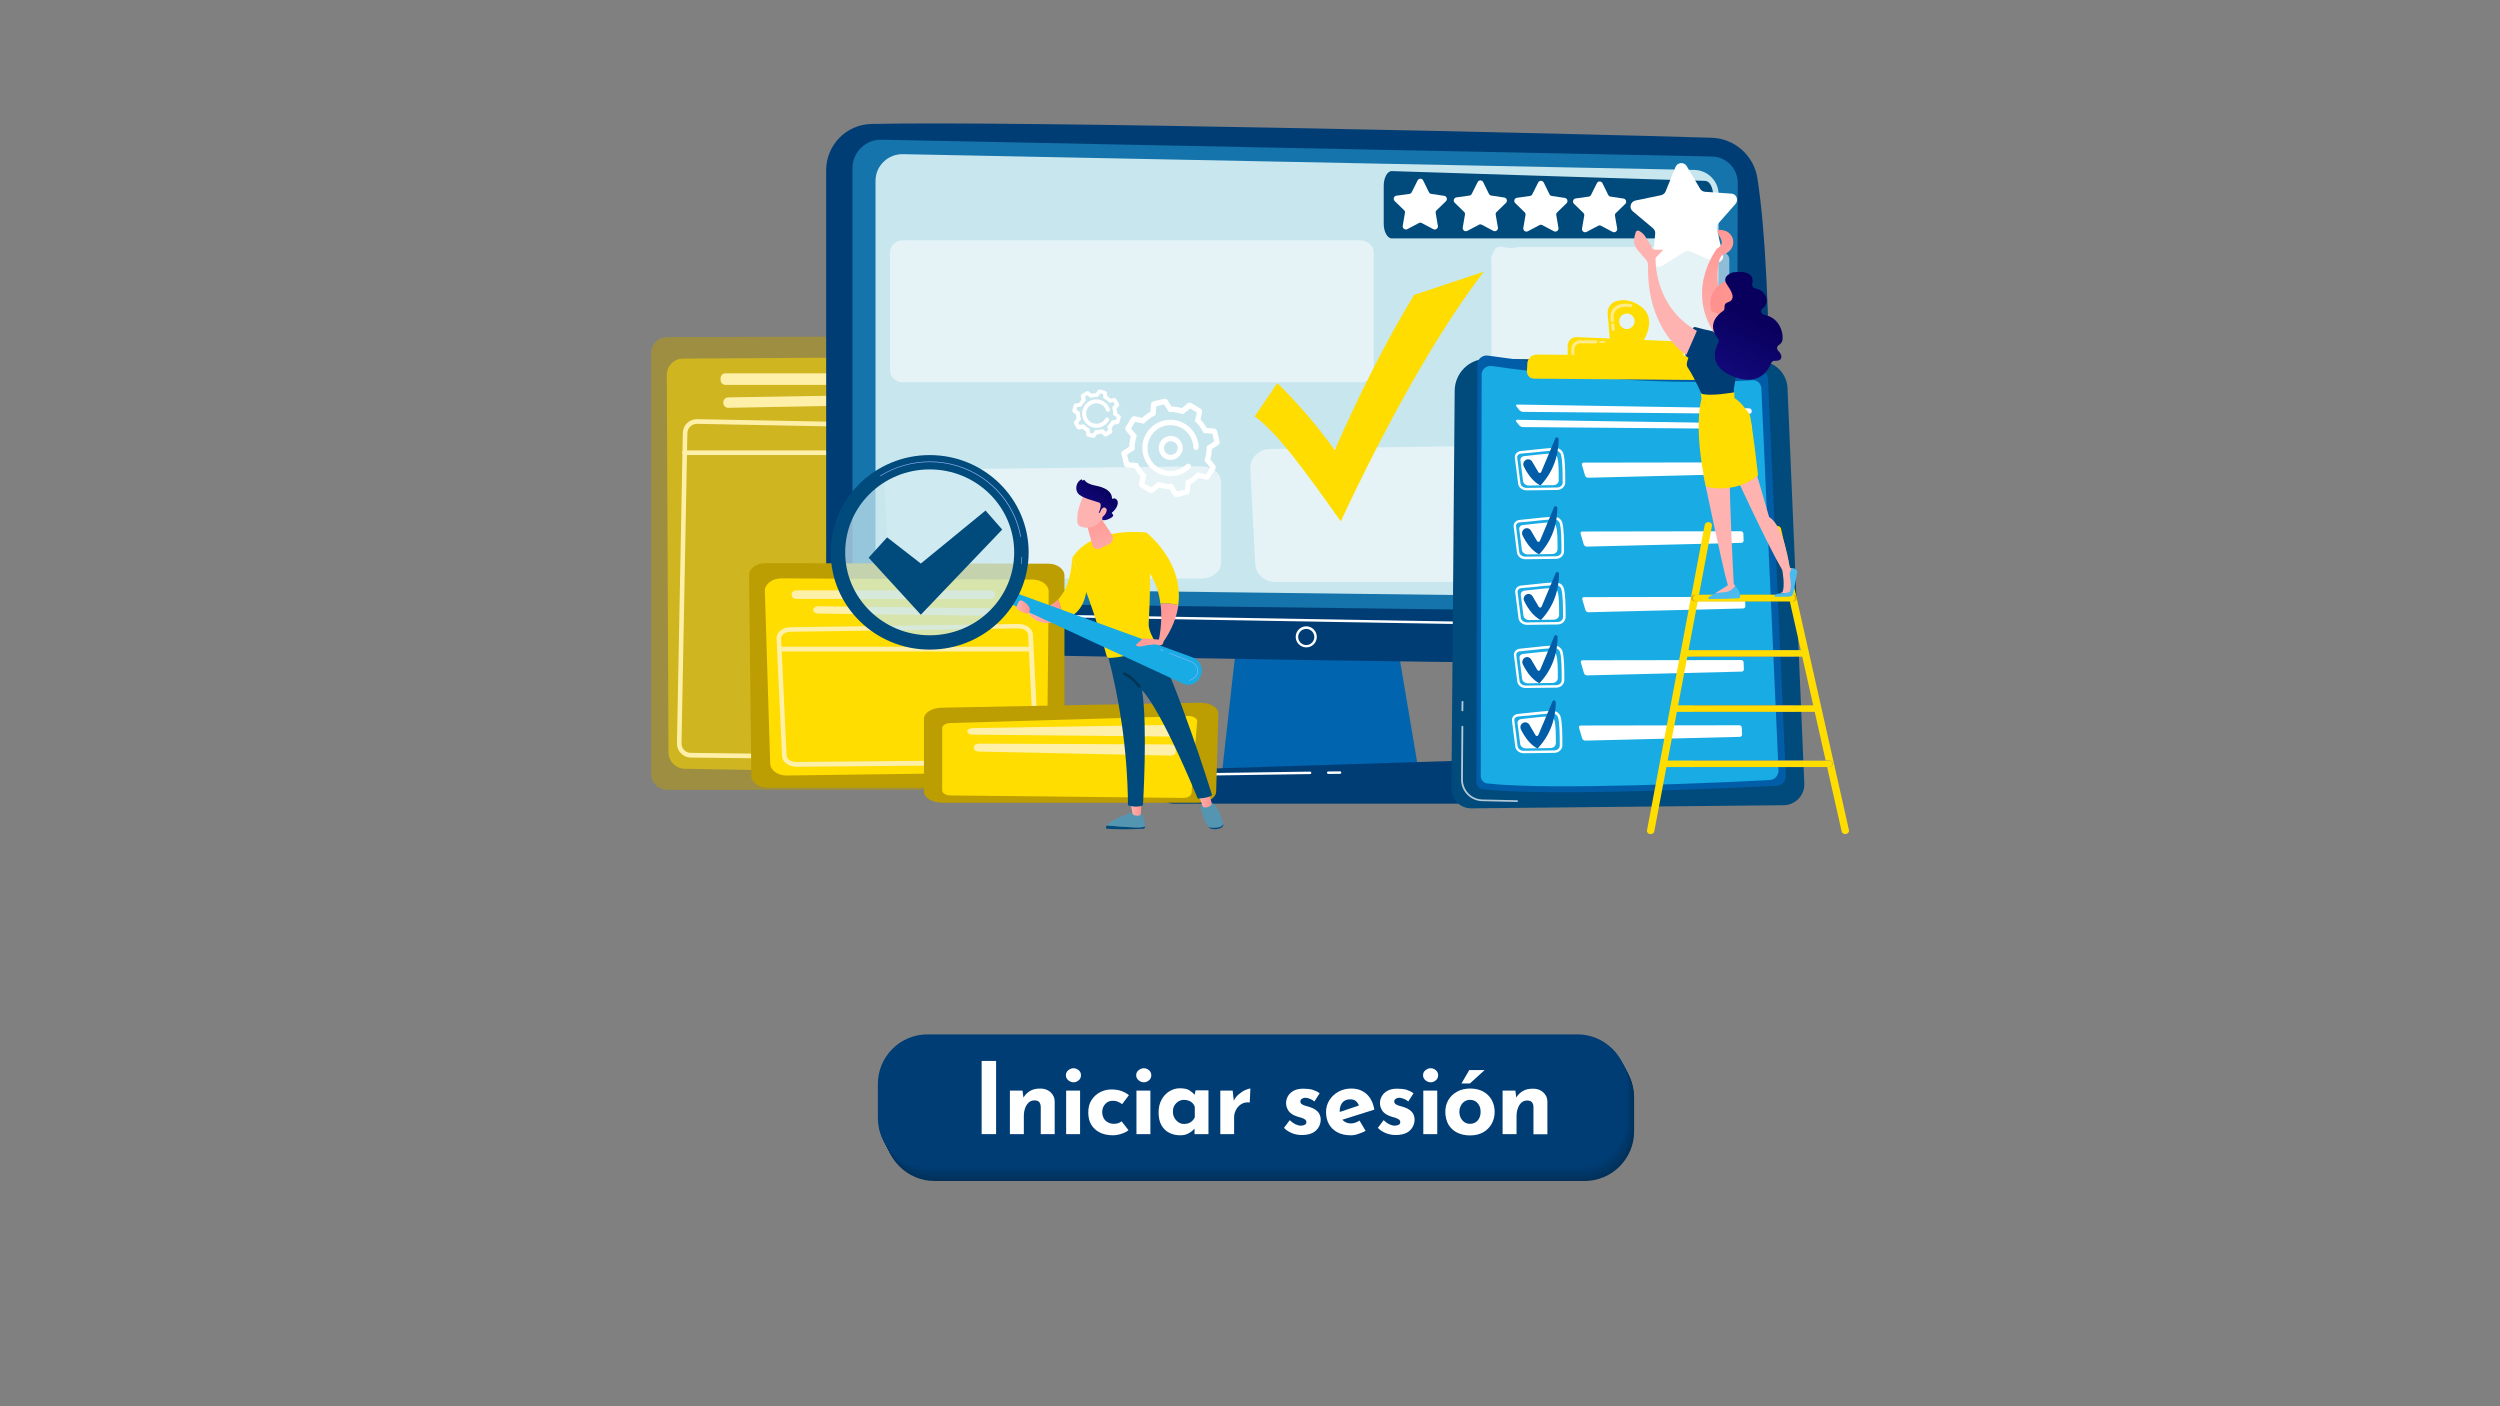<?xml version="1.0" encoding="utf-8"?>
<!-- Generator: Adobe Illustrator 26.0.1, SVG Export Plug-In . SVG Version: 6.00 Build 0)  -->
<svg version="1.1" id="Capa_1" xmlns="http://www.w3.org/2000/svg" xmlns:xlink="http://www.w3.org/1999/xlink" x="0px" y="0px"
	 viewBox="0 0 1920 1080" style="enable-background:new 0 0 1920 1080;" xml:space="preserve">
<rect x="0" y="0" width="1920" height="1080" fill="#808080" stroke="none"/>
<style type="text/css">
	.st0{fill:#013059;}
	.st1{fill:#01315B;}
	.st2{fill:#01325D;}
	.st3{fill:#01335F;}
	.st4{fill:#013461;}
	.st5{fill:#013563;}
	.st6{fill:#013665;}
	.st7{fill:#013767;}
	.st8{fill:#003769;}
	.st9{fill:#00386B;}
	.st10{fill:#00396D;}
	.st11{fill:#003A6F;}
	.st12{fill:#003B71;}
	.st13{fill:#003C73;}
	.st14{fill:#003D75;}
	.st15{fill:#FFFFFF;}
	.st16{opacity:0.5;fill:#BC9D02;enable-background:new    ;}
	.st17{opacity:0.5;fill:#FFDD00;enable-background:new    ;}
	.st18{fill:#FFF0A9;}
	.st19{fill:#0064AF;}
	.st20{opacity:0.5;fill:#29ACE3;enable-background:new    ;}
	.st21{fill:#C8E6EE;}
	.st22{opacity:0.52;fill:#FFFFFF;enable-background:new    ;}
	.st23{fill:#BC9D02;}
	.st24{fill:#FFDD00;}
	.st25{fill:#014A7C;}
	.st26{opacity:0.7;fill:#FFFFFF;enable-background:new    ;}
	.st27{fill:#015DA7;}
	.st28{fill:#19ABE3;}
	.st29{fill:#FFEB8A;}
	.st30{fill:url(#SVGID_1_);}
	.st31{fill:url(#SVGID_00000150789985893461487000000016198954985076185486_);}
	.st32{fill:#013451;}
	.st33{fill:url(#SVGID_00000098204590892793262920000018087553732707769230_);}
	.st34{fill:url(#SVGID_00000072253801527537423130000018340749765466959490_);}
	.st35{fill:url(#SVGID_00000151545366511980231960000005652266612919289000_);}
	.st36{opacity:0.72;fill:#C8E6EE;enable-background:new    ;}
	.st37{fill:#91B3FA;}
	.st38{fill:url(#SVGID_00000110461765254806188200000002648522680136036268_);}
	.st39{fill:url(#SVGID_00000095296367916172109810000017178580607850467712_);}
	.st40{fill:url(#SVGID_00000092417566009765497910000002656015719496725437_);}
	.st41{fill:url(#SVGID_00000121971104747987980930000011402063265141808564_);}
	.st42{fill:url(#SVGID_00000146496337233020039870000005582008402495581885_);}
	.st43{fill:#D3AF00;}
	.st44{fill:url(#SVGID_00000073708510638625533970000009146305211875836317_);}
	.st45{fill:url(#SVGID_00000013150793342600417130000005113639239193143682_);}
	.st46{fill:url(#SVGID_00000134930245891495150320000008146145552369336764_);}
	.st47{fill:url(#SVGID_00000123412330343429306950000004777345799259059901_);}
	.st48{fill:url(#SVGID_00000148659705725954420930000004611498247273681310_);}
	.st49{fill:#4ABBEC;}
	.st50{fill:url(#SVGID_00000058587403979099069560000005705291191199990671_);}
	.st51{fill:url(#SVGID_00000140724293259427208160000009326385191138489268_);}
	.st52{fill:url(#SVGID_00000015331490945886338000000007690746981549504402_);}
	.st53{fill:url(#SVGID_00000115485235980378608200000002688332883062335116_);}
	.st54{fill:url(#SVGID_00000147201473439095250520000016142975654587789446_);}
</style>
<g>
	<g>
		<g>
			<path class="st0" d="M1216.9,907H717.8c-21.1,0-38.1-17.1-38.1-38.1V843c0-21.1,17.1-38.1,38.1-38.1h499.1
				c21.1,0,38.1,17.1,38.1,38.1v25.9C1255,889.9,1238,907,1216.9,907z"/>
			<path class="st1" d="M1216.5,906.3h-499c-21.1,0-38.1-17.1-38.1-38.1v-25.9c0-21.1,17.1-38.1,38.1-38.1h499.1
				c21.1,0,38.1,17.1,38.1,38.1v25.9C1254.6,889.2,1237.6,906.3,1216.5,906.3z"/>
			<path class="st2" d="M1216.1,905.5h-499c-21.1,0-38.1-17.1-38.1-38.1v-25.9c0-21.1,17.1-38.1,38.1-38.1h499.1
				c21.1,0,38.1,17.1,38.1,38.1v25.9C1254.3,888.4,1237.2,905.5,1216.1,905.5z"/>
			<path class="st3" d="M1215.7,904.8h-499c-21.1,0-38.1-17.1-38.1-38.1v-25.9c0-21.1,17.1-38.1,38.1-38.1h499.1
				c21.1,0,38.1,17.1,38.1,38.1v25.9C1253.9,887.7,1236.8,904.8,1215.7,904.8z"/>
			<path class="st4" d="M1215.3,904h-499c-21.1,0-38.1-17.1-38.1-38.1V840c0-21.1,17.1-38.1,38.1-38.1h499.1
				c21.1,0,38.1,17.1,38.1,38.1v25.9C1253.5,886.9,1236.4,904,1215.3,904z"/>
			<path class="st5" d="M1214.9,903.3h-499c-21.1,0-38.1-17.1-38.1-38.1v-25.9c0-21.1,17.1-38.1,38.1-38.1H1215
				c21.1,0,38.1,17.1,38.1,38.1v25.9C1253.1,886.2,1236,903.3,1214.9,903.3z"/>
			<path class="st6" d="M1214.5,902.5h-499c-21.1,0-38.1-17.1-38.1-38.1v-25.9c0-21.1,17.1-38.1,38.1-38.1h499.1
				c21.1,0,38.1,17.1,38.1,38.1v25.9C1252.7,885.4,1235.6,902.5,1214.5,902.5z"/>
			<path class="st7" d="M1214.1,901.8h-499c-21.1,0-38.1-17.1-38.1-38.1v-25.9c0-21.1,17.1-38.1,38.1-38.1h499.1
				c21.1,0,38.1,17.1,38.1,38.1v25.9C1252.3,884.7,1235.2,901.8,1214.1,901.8z"/>
			<path class="st8" d="M1213.7,901h-499c-21.1,0-38.1-17.1-38.1-38.1V837c0-21.1,17.1-38.1,38.1-38.1h499.1
				c21.1,0,38.1,17.1,38.1,38.1v25.9C1251.9,883.9,1234.8,901,1213.7,901z"/>
			<path class="st9" d="M1213.3,900.3h-499c-21.1,0-38.1-17.1-38.1-38.1v-25.9c0-21.1,17.1-38.1,38.1-38.1h499.1
				c21.1,0,38.1,17.1,38.1,38.1v25.9C1251.5,883.2,1234.4,900.3,1213.3,900.3z"/>
			<path class="st10" d="M1212.9,899.5h-499c-21.1,0-38.1-17.1-38.1-38.1v-25.9c0-21.1,17.1-38.1,38.1-38.1H1213
				c21.1,0,38.1,17.1,38.1,38.1v25.9C1251.1,882.4,1234,899.5,1212.9,899.5z"/>
			<path class="st11" d="M1212.5,898.8h-499c-21.1,0-38.1-17.1-38.1-38.1v-25.9c0-21.1,17.1-38.1,38.1-38.1h499.1
				c21.1,0,38.1,17.1,38.1,38.1v25.9C1250.7,881.7,1233.6,898.8,1212.5,898.8z"/>
			<path class="st12" d="M1212.2,898H713.1c-21.1,0-38.1-17.1-38.1-38.1V834c0-21.1,17.1-38.1,38.1-38.1h499.1
				c21.1,0,38.1,17.1,38.1,38.1v25.9C1250.3,880.9,1233.2,898,1212.2,898z"/>
			<path class="st13" d="M1211.8,897.3H712.7c-21.1,0-38.1-17.1-38.1-38.1v-25.9c0-21.1,17.1-38.1,38.1-38.1h499.1
				c21.1,0,38.1,17.1,38.1,38.1v25.9C1249.9,880.2,1232.8,897.3,1211.8,897.3z"/>
			<path class="st14" d="M1211.4,896.5H712.3c-21.1,0-38.1-17.1-38.1-38.1v-25.9c0-21.1,17.1-38.1,38.1-38.1h499.1
				c21.1,0,38.1,17.1,38.1,38.1v25.9C1249.5,879.4,1232.4,896.5,1211.4,896.5z"/>
		</g>
		<g>
			<g>
				<path class="st15" d="M753.9,814.8H765V871h-11.1V814.8z"/>
				<path class="st15" d="M785.3,837.6l0.8,6L786,843c1.2-2.1,2.8-3.8,5-5.1c2.1-1.3,4.8-1.9,7.9-1.9c3.2,0,5.8,0.9,7.9,2.8
					c2.1,1.9,3.2,4.3,3.2,7.2v25h-10.7v-21c-0.1-1.5-0.4-2.7-1.2-3.6c-0.7-0.9-2-1.3-3.7-1.3c-1.6,0-3.1,0.5-4.3,1.6
					s-2.2,2.5-2.8,4.4c-0.7,1.8-1,3.9-1,6.3V871h-10.7v-33.4H785.3z"/>
				<path class="st15" d="M818.6,825.8c0-1.6,0.6-2.9,1.9-3.9c1.2-1,2.6-1.5,4-1.5s2.7,0.5,3.9,1.5s1.8,2.3,1.8,3.9
					c0,1.6-0.6,2.9-1.8,3.9s-2.5,1.5-3.9,1.5s-2.8-0.5-4-1.5C819.2,828.6,818.6,827.3,818.6,825.8z M818.8,837.6h10.7V871h-10.7
					V837.6z"/>
				<path class="st15" d="M866.7,868c-1.5,1.2-3.3,2.1-5.5,2.8s-4.4,1.1-6.5,1.1c-3.8,0-7.1-0.7-10-2.1c-2.8-1.4-5-3.4-6.6-6
					s-2.3-5.8-2.3-9.5s0.8-6.9,2.5-9.5s3.9-4.6,6.6-6c2.7-1.4,5.6-2.1,8.6-2.1s5.6,0.4,7.8,1.2s4.1,1.9,5.7,3.2l-5.2,6.9
					c-0.7-0.6-1.7-1.1-2.9-1.7c-1.2-0.6-2.7-0.9-4.4-0.9c-1.5,0-2.8,0.4-4,1.1c-1.2,0.8-2.2,1.8-2.9,3.1s-1.1,2.9-1.1,4.6
					c0,1.6,0.4,3.1,1.1,4.5s1.8,2.5,3.2,3.2c1.3,0.8,2.9,1.2,4.8,1.2c1.2,0,2.3-0.2,3.2-0.5c1-0.3,1.8-0.8,2.6-1.4L866.7,868z"/>
				<path class="st15" d="M872.6,825.8c0-1.6,0.6-2.9,1.9-3.9c1.2-1,2.6-1.5,4-1.5s2.7,0.5,3.9,1.5s1.8,2.3,1.8,3.9
					c0,1.6-0.6,2.9-1.8,3.9s-2.5,1.5-3.9,1.5s-2.8-0.5-4-1.5C873.2,828.6,872.6,827.3,872.6,825.8z M872.8,837.6h10.7V871h-10.7
					V837.6z"/>
				<path class="st15" d="M906.4,871.9c-3.1,0-5.9-0.6-8.4-1.9c-2.5-1.2-4.5-3.2-6-5.8s-2.2-5.9-2.2-9.9c0-3.8,0.8-7,2.3-9.8
					c1.5-2.7,3.5-4.9,6-6.4s5.1-2.3,7.9-2.3c3.3,0,5.8,0.5,7.5,1.6s3.1,2.3,4.2,3.6l-0.5,1.3l1-4.9h9.9V871h-10.7v-7.3l0.8,2.3
					c-0.1,0-0.4,0.3-0.9,0.9c-0.5,0.6-1.3,1.3-2.3,2.1s-2.2,1.5-3.7,2.1C910.1,871.6,908.4,871.9,906.4,871.9z M909.5,863.2
					c1.3,0,2.4-0.2,3.4-0.6c1-0.4,1.9-0.9,2.7-1.7c0.8-0.7,1.4-1.7,2-2.8V850c-0.4-1.1-1-2.1-1.8-2.9c-0.8-0.8-1.8-1.4-2.9-1.8
					c-1.1-0.4-2.4-0.6-3.7-0.6c-1.5,0-2.9,0.4-4.2,1.2s-2.3,1.9-3.1,3.2s-1.1,3-1.1,4.7c0,1.8,0.4,3.4,1.2,4.8
					c0.8,1.4,1.9,2.5,3.2,3.4C906.4,862.8,907.9,863.2,909.5,863.2z"/>
				<path class="st15" d="M946.7,837.6l1,9.2l-0.2-1.4c1-2,2.3-3.7,4-5.1c1.7-1.4,3.3-2.5,5-3.2c1.7-0.8,2.9-1.1,3.8-1.1l-0.5,10.7
					c-2.5-0.3-4.6,0.1-6.4,1.2c-1.8,1.1-3.2,2.6-4.1,4.4c-1,1.8-1.5,3.7-1.5,5.7v13h-10.6v-33.4L946.7,837.6L946.7,837.6z"/>
				<path class="st15" d="M999.8,871.7c-2.7,0-5.3-0.5-7.7-1.5s-4.4-2.3-6-4l4.4-5.9c1.6,1.5,3.1,2.5,4.5,3.2c1.4,0.6,2.7,1,3.8,1
					c0.9,0,1.6-0.1,2.3-0.3s1.2-0.5,1.6-0.8c0.4-0.4,0.6-0.9,0.6-1.5c0-0.9-0.3-1.6-1-2.1s-1.6-0.9-2.6-1.3c-1.1-0.3-2.2-0.7-3.4-1
					c-3.1-1-5.3-2.4-6.6-4.2c-1.3-1.9-2-3.9-2-6.1c0-1.7,0.4-3.4,1.3-5.1c0.9-1.7,2.3-3.1,4.3-4.3c2-1.1,4.5-1.7,7.6-1.7
					c2.8,0,5.2,0.3,7.1,0.8c1.9,0.6,3.8,1.5,5.5,2.7l-4,6.3c-1-0.8-2.1-1.4-3.2-1.9c-1.2-0.5-2.3-0.8-3.3-0.9
					c-0.9-0.1-1.7,0.1-2.3,0.3c-0.6,0.3-1.1,0.6-1.5,1s-0.5,0.8-0.5,1.3c-0.1,1,0.3,1.7,1.1,2.3s1.8,1,3,1.3s2.4,0.7,3.6,1.1
					c1.6,0.5,3,1.2,4.2,2.1c1.2,0.9,2.1,1.9,2.7,3.1c0.6,1.2,1,2.6,1,4.3c0,2-0.5,4-1.6,5.8c-1,1.8-2.6,3.3-4.7,4.4
					C1005.8,871.1,1003.1,871.7,999.8,871.7z"/>
				<path class="st15" d="M1037.4,871.9c-4.1,0-7.5-0.8-10.3-2.3s-5-3.6-6.5-6.3s-2.2-5.8-2.2-9.3c0-3.4,0.9-6.4,2.6-9.1
					c1.7-2.7,4-4.9,7-6.5s6.1-2.4,9.7-2.4c4.8,0,8.7,1.4,11.8,4.2c3.1,2.8,5.1,6.8,6,12l-26,8.2l-2.4-5.8l18.8-6.3l-2.2,1
					c-0.4-1.3-1.1-2.5-2.2-3.5c-1-1-2.6-1.5-4.7-1.5c-1.6,0-3,0.4-4.2,1.1c-1.2,0.7-2.1,1.8-2.7,3.1s-1,2.9-1,4.8
					c0,2.1,0.4,3.8,1.1,5.2c0.8,1.4,1.8,2.5,3.1,3.2c1.3,0.7,2.8,1.1,4.4,1.1c1.2,0,2.3-0.2,3.4-0.6c1.1-0.4,2.2-0.9,3.2-1.6
					l4.7,7.9c-1.8,1-3.7,1.8-5.8,2.4C1041.2,871.6,1039.2,871.9,1037.4,871.9z"/>
				<path class="st15" d="M1071.9,871.7c-2.7,0-5.3-0.5-7.7-1.5c-2.4-1-4.4-2.3-6-4l4.4-5.9c1.6,1.5,3.1,2.5,4.5,3.2
					c1.4,0.6,2.7,1,3.8,1c0.9,0,1.6-0.1,2.3-0.3c0.7-0.2,1.2-0.5,1.6-0.8c0.4-0.4,0.6-0.9,0.6-1.5c0-0.9-0.3-1.6-1-2.1
					s-1.6-0.9-2.6-1.3c-1.1-0.3-2.2-0.7-3.4-1c-3.1-1-5.3-2.4-6.6-4.2c-1.3-1.9-2-3.9-2-6.1c0-1.7,0.4-3.4,1.3-5.1
					c0.9-1.7,2.3-3.1,4.3-4.3c2-1.1,4.5-1.7,7.6-1.7c2.8,0,5.2,0.3,7.1,0.8c1.9,0.6,3.8,1.5,5.5,2.7l-4,6.3c-1-0.8-2.1-1.4-3.2-1.9
					c-1.2-0.5-2.3-0.8-3.3-0.9c-0.9-0.1-1.7,0.1-2.3,0.3c-0.6,0.3-1.1,0.6-1.5,1s-0.5,0.8-0.5,1.3c-0.1,1,0.3,1.7,1.1,2.3
					c0.8,0.6,1.8,1,3,1.3s2.4,0.7,3.6,1.1c1.6,0.5,3,1.2,4.2,2.1c1.2,0.9,2.1,1.9,2.7,3.1c0.6,1.2,1,2.6,1,4.3c0,2-0.5,4-1.6,5.8
					c-1,1.8-2.6,3.3-4.7,4.4C1077.9,871.1,1075.2,871.7,1071.9,871.7z"/>
				<path class="st15" d="M1092.9,825.8c0-1.6,0.6-2.9,1.9-3.9c1.2-1,2.6-1.5,4-1.5s2.7,0.5,3.9,1.5c1.2,1,1.8,2.3,1.8,3.9
					c0,1.6-0.6,2.9-1.8,3.9c-1.2,1-2.5,1.5-3.9,1.5s-2.8-0.5-4-1.5C1093.5,828.6,1092.9,827.3,1092.9,825.8z M1093.1,837.6h10.7V871
					h-10.7V837.6z"/>
				<path class="st15" d="M1110,853.9c0-3.4,0.8-6.5,2.4-9.2s3.9-4.8,6.8-6.4c2.9-1.6,6.2-2.3,10-2.3s7.1,0.8,9.9,2.3
					c2.8,1.6,5,3.7,6.5,6.4s2.3,5.8,2.3,9.2s-0.8,6.5-2.3,9.2s-3.7,4.9-6.5,6.5s-6.2,2.4-10.1,2.4c-3.7,0-6.9-0.7-9.8-2.1
					c-2.9-1.4-5.1-3.5-6.8-6.2C1110.9,860.9,1110,857.6,1110,853.9z M1120.8,853.9c0,1.7,0.4,3.3,1.1,4.7s1.7,2.5,2.9,3.3
					c1.2,0.8,2.6,1.2,4.1,1.2c1.7,0,3.1-0.4,4.4-1.2c1.2-0.8,2.2-1.9,2.8-3.3c0.7-1.4,1-3,1-4.7c0-1.8-0.3-3.4-1-4.7
					c-0.7-1.4-1.6-2.5-2.8-3.3c-1.2-0.8-2.7-1.2-4.4-1.2c-1.5,0-2.9,0.4-4.1,1.2s-2.2,1.9-2.9,3.3S1120.8,852.2,1120.8,853.9z
					 M1140.2,821.8l-11.3,10.3h-6.5l6-10.3H1140.2z"/>
				<path class="st15" d="M1163.8,837.6l0.8,6l-0.2-0.5c1.2-2.1,2.8-3.8,5-5.1c2.1-1.3,4.8-1.9,7.9-1.9c3.2,0,5.8,0.9,7.9,2.8
					c2.1,1.9,3.2,4.3,3.2,7.2v25h-10.7v-21c-0.1-1.5-0.4-2.7-1.2-3.6c-0.7-0.9-2-1.3-3.7-1.3c-1.6,0-3.1,0.5-4.3,1.6
					c-1.2,1.1-2.2,2.5-2.8,4.4c-0.7,1.8-1,3.9-1,6.3V871H1154v-33.4H1163.8z"/>
			</g>
		</g>
	</g>
	<g>
		<g>
			<path class="st16" d="M727.9,606.6H512.4c-6.9,0-12.4-5.6-12.4-12.4V271.3c0-6.9,5.6-12.4,12.4-12.4l217.3-0.6
				c6.9,0,12.5,5.6,12.5,12.5l-1.7,323.4C740.3,601.1,734.7,606.6,727.9,606.6z"/>
			<path class="st17" d="M717.3,274.2l-192.7,1.2c-7,0-12.6,5.7-12.5,12.7l1.3,289.7c0,6.9,5.5,12.4,12.4,12.6l187.3,3.4
				c7,0.1,12.8-5.5,12.9-12.4l4-294.4C730.1,280,724.4,274.2,717.3,274.2z"/>
			<path class="st18" d="M709.5,290.5v1.3c0,2.1-1.7,3.8-3.8,3.8H557.2c-2.1,0-3.8-1.7-3.8-3.8v-1.3c0-2.1,1.7-3.8,3.8-3.8h148.5
				C707.8,286.7,709.5,288.4,709.5,290.5z"/>
			<path class="st18" d="M692.9,307.2L692.9,307.2c-0.1,2-1.7,3.5-3.7,3.6l-129.9,2.4c-2.1,0-3.8-1.7-3.8-3.8V309
				c0-2.1,1.7-3.7,3.7-3.8l129.9-2.1C691.3,303.2,693,305,692.9,307.2z"/>
			<path class="st18" d="M706.1,583.9l-175.6-2.1c-2.9,0-5.6-1.2-7.6-3.3s-3.1-4.8-3-7.7l4.5-238.3c0.1-2.9,1.2-5.6,3.3-7.6
				s4.8-3,7.7-3l175.3,3.4c5.9,0.1,10.7,5,10.6,11l0,0l-4.2,237c-0.1,5.9-4.9,10.6-10.8,10.6C706.1,583.9,706.1,583.9,706.1,583.9z
				 M530.1,327.6c-1.4,1.3-2.2,3.1-2.2,5l-4.5,238.3c0,1.9,0.7,3.8,2,5.1c1.3,1.4,3.1,2.2,5.1,2.2l175.6,2.1
				c3.9,0.1,7.2-3.1,7.3-7.1l4.2-237l0,0c0.1-4-3.1-7.2-7-7.3l-175.3-3.4h-0.1C533.2,325.6,531.4,326.3,530.1,327.6z"/>
			<path class="st18" d="M525.8,349.5h191.3c1,0,1.8-0.8,1.8-1.8s-0.8-1.8-1.8-1.8H525.8c-1,0-1.8,0.8-1.8,1.8
				C524,348.6,524.8,349.5,525.8,349.5z"/>
		</g>
		<g>
			<polygon class="st19" points="951.6,476.4 938.5,593.3 1089.7,593.3 1070,476.4 			"/>
			<path class="st14" d="M634.5,130.7v321.4c0,26.4,21.1,48.1,47.5,48.7c117.4,3,528,10.4,639.7,8.7c19.2-0.3,34.8-15.7,35.3-34.9
				c2.2-74.7,5.7-254.2-7.3-337.6c-2.7-17.6-17.5-30.7-35.3-31.2c-98.4-3.1-533.6-13.1-645.3-10.6
				C649.9,95.7,634.5,111.4,634.5,130.7z"/>
			<path class="st20" d="M654.7,129.1v305.4c0,15.4,12.4,28,27.8,28.2l623.2,7.7c15.3,0.2,27.8-12.1,27.9-27.4l1-302.6
				c0-10.9-8.7-19.9-19.6-20.2l-638-12.9C664.8,107,654.7,116.9,654.7,129.1z"/>
			<path class="st21" d="M672.4,138.8v286.6c0,14.5,11.8,26.3,26.5,26.5l593.4,7.2c14.6,0.2,26.5-11.3,26.6-25.7l1-284
				c0-10.3-8.3-18.7-18.7-18.9l-607.5-12.1C682,118.1,672.4,127.3,672.4,138.8z"/>
			<path class="st15" d="M1338.3,483L1338.3,483l-683.6-11.6c-0.5,0-0.9-0.4-0.9-1c0-0.5,0.5-1,1-0.9l683.6,11.6
				c0.5,0,0.9,0.4,0.9,1C1339.2,482.6,1338.8,483,1338.3,483z"/>
			<g>
				<path class="st15" d="M1003.2,497.2c-4.4,0-8.1-3.6-8.1-8.1c0-4.4,3.6-8.1,8.1-8.1c4.4,0,8.1,3.6,8.1,8.1
					S1007.7,497.2,1003.2,497.2z M1003.2,483c-3.4,0-6.2,2.8-6.2,6.2c0,3.4,2.8,6.2,6.2,6.2s6.2-2.8,6.2-6.2S1006.6,483,1003.2,483z
					"/>
			</g>
			<path class="st14" d="M1122.2,617.2H901c-6,0-10.5-4.3-9.4-8.9l2.8-11.2c0.9-3.4,4.6-5.9,9-6l213.3-6.7c4.6-0.1,8.7,2.3,9.7,5.8
				l5.1,17.9C1132.9,612.8,1128.3,617.2,1122.2,617.2z"/>
			<path class="st15" d="M1020.1,594.4c-0.5,0-0.9-0.4-1-0.9c0-0.5,0.4-1,0.9-1l9.1-0.1c0.5,0,1,0.4,1,0.9s-0.4,1-0.9,1
				L1020.1,594.4L1020.1,594.4z"/>
			<path class="st15" d="M899.8,611.2c0,0-0.1,0-0.2,0c-0.5-0.1-0.9-0.6-0.8-1.1l1.3-8.2c0.7-4.5,4.5-7.8,9.1-7.9l96.9-1.4
				c0.5,0,1,0.4,1,0.9s-0.4,1-0.9,1l-96.9,1.4c-3.6,0.1-6.7,2.7-7.2,6.3l-1.3,8.2C900.7,610.9,900.3,611.2,899.8,611.2z"/>
		</g>
		<g>
			<path class="st22" d="M922.1,358.1l-227.8,2.7c-8.8,0.1-15.7,5.8-15.3,12.5l3.8,59.6c0.4,6.4,7.2,11.4,15.5,11.4h224
				c8.6,0,15.5-5.3,15.5-11.9V370C937.8,363.4,930.8,358,922.1,358.1z"/>
			<path class="st22" d="M1203.3,341.5l-227.8,3.3c-8.8,0.1-15.7,7.1-15.3,15.3l3.8,73c0.4,7.8,7.2,13.9,15.5,13.9h224
				c8.6,0,15.5-6.5,15.5-14.6v-76.3C1219.1,348,1212,341.4,1203.3,341.5z"/>
			<path class="st22" d="M1045.1,184.6H693.4c-5.5,0-9.9,4.2-9.9,9.3v90.4c0,5.1,4.4,9.3,9.9,9.3h351.7c5.5,0,9.9-4.2,9.9-9.3v-90.4
				C1055,188.8,1050.5,184.6,1045.1,184.6z"/>
			<path class="st22" d="M1307.4,189.7h-140.7c-0.4,0-0.8,0-1.2,0.1c-11.8,3.1-15.7-6.8-20.3,8.2c-0.2,0.6,0.2,1.2,0.2,1.9v89.5
				c0,5.1,9.3,9.3,20.7,9.3h141.3c11.4,0,20.7-4.2,20.7-9.3V199C1328.1,193.9,1318.8,189.7,1307.4,189.7z"/>
		</g>
		<g>
			<path class="st23" d="M589.6,605h215.5c6.9,0,12.4-4.1,12.4-9.2V442.1c0-5.1-5.6-9.2-12.4-9.2l-217.3-0.4
				c-6.9,0-12.5,4.1-12.5,9.2l1.7,154.2C577.2,600.9,582.8,605,589.6,605z"/>
			<path class="st24" d="M600.2,444.2l192.7,0.9c7,0,12.6,4.2,12.5,9.4l-1.3,129.3c0,5.1-5.5,9.2-12.4,9.3l-187.3,2.5
				c-7,0.1-12.8-4-12.9-9.2l-4.1-132.7C587.4,448.5,593.1,444.2,600.2,444.2z"/>
			<path class="st18" d="M608,456.2v1c0,1.5,1.7,2.8,3.8,2.8h148.5c2.1,0,3.8-1.2,3.8-2.8v-1c0-1.5-1.7-2.8-3.8-2.8H611.8
				C609.7,453.4,608,454.7,608,456.2z"/>
			<path class="st18" d="M624.6,468.6L624.6,468.6c0.1,1.5,1.7,2.6,3.7,2.6l129.9,1.7c2.1,0,3.8-1.2,3.8-2.8v-0.2
				c0-1.5-1.7-2.8-3.7-2.8l-129.9-1.5C626.2,465.6,624.5,466.9,624.6,468.6z"/>
			<path class="st18" d="M600.6,580.5l-4.2-90.3l0,0c0-1.9,0.7-3.7,2.2-5.2c2-2.1,5.1-3.3,8.4-3.3l175.3-2.5c0.1,0,0.1,0,0.2,0
				c5.8,0,10.6,3.7,10.8,8.2l4.5,91.3c0,1.9-0.7,3.8-2.2,5.3c-2,2.1-5.1,3.3-8.5,3.3l-175.6,1.6h-0.1
				C605.4,588.7,600.7,585.1,600.6,580.5z M782.3,482.6L607,485.2c-2.4,0-4.6,0.9-5.9,2.2c-0.5,0.6-1.2,1.5-1.2,2.7l4.2,90.3
				c0.1,2.6,3.3,4.8,7.2,4.8h0.1l175.6-1.6c2.4,0,4.6-0.9,5.9-2.2c0.5-0.6,1.2-1.5,1.2-2.6l-4.5-91.3c-0.1-2.6-3.3-4.8-7.2-4.8
				C782.4,482.6,782.3,482.6,782.3,482.6z M598.1,490.1L598.1,490.1L598.1,490.1z"/>
			<path class="st18" d="M600.4,500.3h191.3c1,0,1.8-0.8,1.8-1.8s-0.8-1.8-1.8-1.8H600.4c-1,0-1.8,0.8-1.8,1.8
				C598.6,499.5,599.4,500.3,600.4,500.3z"/>
		</g>
		<g>
			<path class="st23" d="M935.7,548.2l-1.7,59.9c-0.1,4.7-6.5,8.4-14.2,8.4h-196c-7.9,0-14.2-3.8-14.2-8.5v-56
				c0-4.6,6.1-8.4,13.8-8.5l197.7-3.8C929.1,539.4,935.8,543.3,935.7,548.2z"/>
			<path class="st24" d="M919.4,554l-4.3,55.1c-0.2,2.1-3.1,3.8-6.6,3.7L730,610.9c-3.6,0-6.4-1.8-6.4-3.9v-47.8
				c0-2.1,2.7-3.8,6.2-3.9l182.8-5.4C916.4,549.8,919.6,551.7,919.4,554z"/>
			<path class="st18" d="M905.2,559.2v4c0,1.4-1.9,2.5-4.2,2.5l-154-1.5c-2.3,0-4.1-1.1-4.1-2.5l0,0c0-1.4,1.8-2.5,4.1-2.5l154-2.5
				C903.3,556.6,905.2,557.8,905.2,559.2z"/>
			<path class="st18" d="M902.9,574.2v3.6c0,1.4-2,2.6-4.3,2.5l-146.7-3.1c-2.2,0-4-1.2-4-2.5v-1.1c0-1.4,1.9-2.5,4.2-2.5l146.7,0.6
				C901,571.7,902.9,572.8,902.9,574.2z"/>
		</g>
		<g>
			<path class="st25" d="M1142,275.6l209.3,1.7c11.5,0.1,21,9.2,21.5,20.8l12.9,303.6c0.4,9-6.8,16.6-15.8,16.7l-239.9,2.4
				c-8.5,0.1-15.4-6.8-15.3-15.3l2.5-305.4C1117.3,286.4,1128.4,275.5,1142,275.6z"/>
			<path class="st26" d="M1165.1,615.9L1165.1,615.9l-26.8-0.6c-9-0.2-16.3-7.7-16.2-16.7l0.3-40.5c0-0.4,0.3-0.7,0.7-0.7
				c0.4,0,0.7,0.3,0.7,0.7l-0.3,40.5c-0.1,8.3,6.6,15.2,14.9,15.4l26.8,0.6c0.4,0,0.7,0.3,0.7,0.7
				C1165.8,615.6,1165.5,615.9,1165.1,615.9z"/>
			<path class="st26" d="M1123.1,546.3c-0.4,0-0.7-0.3-0.7-0.7l0.1-6.6c0-0.4,0.3-0.7,0.7-0.7l0,0c0.4,0,0.7,0.3,0.7,0.7l-0.1,6.6
				C1123.8,546,1123.5,546.3,1123.1,546.3L1123.1,546.3z"/>
			<g>
				<path class="st27" d="M1142.7,273.1c28.5,4.1,126.7,16.9,208,11.3c3.7-0.3,6.9,2.6,7.1,6.3l13.7,304.9c0.2,4.2-3,7.7-7.2,7.9
					c-34.2,1.7-175,8.4-225.2,2.7c-3.1-0.3-5.4-2.9-5.3-6l0.8-320.1C1134.5,275.9,1138.4,272.5,1142.7,273.1z"/>
				<path class="st28" d="M1145.7,281.1c27.5,4,122,16.3,200.2,10.9c3.6-0.2,6.6,2.5,6.8,6.1l13.2,293.4c0.2,4-2.9,7.4-6.9,7.6
					c-32.9,1.7-168.4,8.1-216.7,2.6c-2.9-0.3-5.1-2.8-5.1-5.8l0.7-308.1C1137.8,283.7,1141.5,280.5,1145.7,281.1z"/>
				<path class="st15" d="M1343.6,317.8c1,0,1.8-0.8,1.7-1.8v-0.6c-0.1-1-0.9-1.8-1.9-1.8l-178.1-2.9c-1,0-1.3,0.6-0.7,1.4l2.2,2.8
					c0.6,0.8,1.9,1.4,2.9,1.4L1343.6,317.8z"/>
				<path class="st15" d="M1165.2,322.4c-1,0-1.3,0.6-0.7,1.4l2.2,2.8c0.6,0.8,1.9,1.4,2.9,1.4l173.9,1.4c1,0,1.8-0.8,1.7-1.8V327
					c-0.1-1-0.9-1.8-1.9-1.8L1165.2,322.4z"/>
				<path class="st15" d="M1195.2,429.2C1195.2,429.2,1195.1,429.2,1195.2,429.2l-23.6,0.3c-3.4,0-6.3-2.2-6.6-5.3l-2.5-19.7
					c-0.2-1.2,0.2-2.3,0.9-3.3c0.9-1.1,2.2-1.8,3.6-1.9l0,0c2-0.2,4.7-0.5,7.7-0.8c6.5-0.7,14-1.5,18.3-1.7h0.1
					c3.1-0.1,5.9,1.8,6.7,4.5c1.3,4.5,1.4,13.1,1.4,22.3C1201.1,426.6,1198.5,429.1,1195.2,429.2z M1167.1,401.2
					c-0.9,0.1-1.7,0.5-2.3,1.2c-0.4,0.5-0.6,1.2-0.5,1.8l2.5,19.7c0.3,2.1,2.3,3.6,4.7,3.6l23.6-0.3l0,0c2.3-0.1,4.1-1.7,4.1-3.6
					c0-9-0.1-17.4-1.3-21.7c-0.6-1.9-2.6-3.3-4.8-3.1c-4.3,0.2-12,1-18.2,1.7C1171.8,400.8,1169.1,401.1,1167.1,401.2L1167.1,401.2z
					"/>
				<path class="st15" d="M1169.7,403.2c4.9-0.5,15.7-1.8,20.8-2c2.2-0.1,4.1,1.2,4.6,3c1.1,3.6,1.1,10.9,1.1,17.6
					c0,2-1.8,3.7-4.1,3.7l-18.8,0.3c-2.3,0-4.3-1.5-4.5-3.5l-2-15.7C1166.5,404.8,1167.8,403.3,1169.7,403.2z"/>
				<path class="st15" d="M1215.2,408.2c-1,0-1.6,0.8-1.3,1.7l2.4,8.2c0.3,1,1.3,1.7,2.3,1.7l118.8-2.9c1,0,1.8-0.9,1.7-1.9
					l-0.2-5.2c0-1-0.9-1.8-1.9-1.8L1215.2,408.2z"/>
				<path class="st27" d="M1170.7,406.2L1170.7,406.2c1.7-1.1,4-0.5,5,1.2l4.8,8.2c0.5,0.8,1.7,0.7,2.1-0.1l10.9-25.9
					c0.5-1.3,2.5-0.9,2.5,0.5c0.1,7.8-1.7,22.8-13.9,35.6c0,0-7-2.5-12.8-14.6C1168.5,409.4,1169.1,407.3,1170.7,406.2z"/>
				<path class="st15" d="M1196.1,376.3L1196.1,376.3l-23.6,0.3c-3.4,0-6.3-2.2-6.6-5.3l-2.5-19.7c-0.2-1.2,0.2-2.3,0.9-3.3
					c0.9-1.1,2.2-1.8,3.6-1.9l0,0c2-0.2,4.7-0.5,7.7-0.8c6.5-0.7,14-1.5,18.3-1.7h0.1c3.1-0.1,5.9,1.8,6.7,4.5
					c1.3,4.5,1.4,13.1,1.4,22.3C1202,373.7,1199.4,376.2,1196.1,376.3z M1168,348.4c-0.9,0.1-1.7,0.5-2.3,1.2
					c-0.4,0.5-0.6,1.2-0.5,1.8l2.5,19.7c0.3,2.1,2.3,3.6,4.7,3.6l23.6-0.3l0,0c2.3-0.1,4.1-1.7,4.1-3.6c0-9-0.1-17.4-1.3-21.7
					c-0.6-1.9-2.6-3.3-4.8-3.1c-4.3,0.2-12,1-18.2,1.7C1172.7,347.9,1170,348.2,1168,348.4L1168,348.4z"/>
				<path class="st15" d="M1170.6,350.3c4.9-0.5,15.7-1.8,20.8-2c2.2-0.1,4.1,1.2,4.6,3c1.1,3.6,1.1,10.9,1.1,17.6
					c0,2-1.8,3.7-4.1,3.7l-18.8,0.3c-2.3,0-4.3-1.5-4.5-3.5l-2-15.7C1167.4,351.9,1168.8,350.4,1170.6,350.3z"/>
				<path class="st15" d="M1216.2,355.3c-1,0-1.6,0.8-1.3,1.7l2.4,8.2c0.3,1,1.3,1.7,2.3,1.7l118.8-2.9c1,0,1.8-0.9,1.7-1.9
					l-0.2-5.2c0-1-0.9-1.8-1.9-1.8L1216.2,355.3z"/>
				<path class="st27" d="M1171.7,353.3L1171.7,353.3c1.7-1.1,4-0.5,5,1.2l4.8,8.2c0.5,0.8,1.7,0.7,2.1-0.1l10.9-25.9
					c0.5-1.3,2.5-0.9,2.5,0.5c0.1,7.8-1.7,22.8-13.9,35.6c0,0-7-2.5-12.8-14.6C1169.4,356.5,1170,354.4,1171.7,353.3z"/>
				<path class="st15" d="M1196.4,479.6L1196.4,479.6l-23.6,0.3c-3.4,0-6.3-2.2-6.6-5.3l-2.5-19.7c-0.2-1.2,0.2-2.3,0.9-3.3
					c0.9-1.1,2.2-1.8,3.6-1.9l0,0c2-0.2,4.7-0.5,7.7-0.8c6.5-0.7,14-1.5,18.3-1.7h0.1c3.1-0.1,5.9,1.8,6.7,4.5
					c1.3,4.5,1.4,13.1,1.4,22.3C1202.3,477.1,1199.7,479.5,1196.4,479.6z M1168.3,451.7c-0.9,0.1-1.7,0.5-2.3,1.2
					c-0.4,0.5-0.6,1.2-0.5,1.8l2.5,19.7c0.3,2.1,2.3,3.6,4.7,3.6l23.6-0.3l0,0c2.3-0.1,4.1-1.7,4.1-3.6c0-9-0.1-17.4-1.3-21.7
					c-0.6-1.9-2.6-3.2-4.8-3.1c-4.3,0.2-12,1-18.2,1.7C1173,451.2,1170.3,451.5,1168.3,451.7L1168.3,451.7z"/>
				<path class="st15" d="M1170.9,453.6c4.9-0.5,15.7-1.8,20.8-2c2.2-0.1,4.1,1.2,4.6,3c1.1,3.6,1.1,10.9,1.1,17.6
					c0,2-1.8,3.7-4.1,3.7l-18.8,0.3c-2.3,0-4.3-1.5-4.5-3.5l-2-15.7C1167.7,455.3,1169.1,453.8,1170.9,453.6z"/>
				<path class="st15" d="M1216.5,458.6c-1,0-1.6,0.8-1.3,1.7l2.4,8.2c0.3,1,1.3,1.7,2.3,1.7l118.8-2.9c1,0,1.8-0.9,1.7-1.9
					l-0.2-5.2c0-1-0.9-1.8-1.9-1.8L1216.5,458.6z"/>
				<path class="st27" d="M1172,456.7L1172,456.7c1.7-1.1,4-0.5,5,1.2l4.8,8.2c0.5,0.8,1.7,0.7,2.1-0.1l10.9-25.9
					c0.5-1.3,2.5-0.9,2.5,0.5c0.1,7.8-1.7,22.8-13.9,35.6c0,0-7-2.5-12.8-14.6C1169.7,459.8,1170.3,457.7,1172,456.7z"/>
				<path class="st15" d="M1195.4,528.1C1195.3,528.1,1195.3,528.1,1195.4,528.1l-23.6,0.3c-3.4,0.1-6.3-2.2-6.6-5.3l-2.5-19.7
					c-0.2-1.2,0.2-2.3,0.9-3.3c0.9-1.1,2.2-1.8,3.6-1.9l0,0c2-0.2,4.7-0.5,7.7-0.8c6.2-0.7,14-1.5,18.3-1.7c3.1-0.1,5.9,1.7,6.8,4.5
					c1.3,4.5,1.4,13.1,1.4,22.3C1201.3,525.6,1198.6,528.1,1195.4,528.1z M1167.3,500.2c-0.9,0.1-1.7,0.5-2.3,1.2
					c-0.4,0.5-0.6,1.2-0.5,1.8l2.5,19.7c0.3,2.1,2.3,3.6,4.7,3.6l23.6-0.3c2.2-0.1,4.1-1.7,4.1-3.7c0-9-0.1-17.4-1.3-21.7
					c-0.6-1.9-2.6-3.2-4.8-3.1c-4.3,0.2-12,1-18.2,1.7C1172,499.7,1169.3,500,1167.3,500.2L1167.3,500.2z"/>
				<path class="st15" d="M1169.9,502.2c4.9-0.5,15.7-1.8,20.8-2c2.2-0.1,4.1,1.2,4.6,3c1.1,3.6,1.1,10.9,1.1,17.6
					c0,2-1.8,3.7-4.1,3.7l-18.8,0.3c-2.3,0-4.3-1.5-4.5-3.5l-2-15.7C1166.7,503.8,1168,502.3,1169.9,502.2z"/>
				<path class="st15" d="M1215.4,507.1c-1,0-1.6,0.8-1.3,1.7l2.4,8.2c0.3,1,1.3,1.7,2.3,1.7l118.8-2.9c1,0,1.8-0.9,1.7-1.9
					l-0.2-5.2c0-1-0.9-1.8-1.9-1.8L1215.4,507.1z"/>
				<path class="st27" d="M1170.9,505.2L1170.9,505.2c1.7-1.1,4-0.5,5,1.2l4.8,8.2c0.5,0.8,1.7,0.7,2.1-0.1l10.9-25.9
					c0.5-1.3,2.5-0.9,2.5,0.5c0.1,7.8-1.7,22.8-13.9,35.6c0,0-7-2.5-12.8-14.6C1168.7,508.4,1169.3,506.3,1170.9,505.2z"/>
				<path class="st15" d="M1193.9,578.2L1193.9,578.2l-23.6,0.3c-3.4,0-6.3-2.2-6.6-5.3l-2.5-19.7c-0.2-1.2,0.2-2.3,0.9-3.3
					c0.9-1.1,2.2-1.8,3.6-1.9l0,0c2-0.2,4.7-0.5,7.7-0.8c6.5-0.7,14-1.5,18.3-1.7c3.2,0,5.9,1.7,6.8,4.5c1.3,4.5,1.4,13.1,1.4,22.3
					C1199.8,575.6,1197.2,578.1,1193.9,578.2z M1165.8,550.3c-0.9,0.1-1.7,0.5-2.3,1.2c-0.4,0.5-0.6,1.2-0.5,1.8l2.5,19.7
					c0.3,2.1,2.3,3.6,4.7,3.6l23.6-0.3l0,0c2.3-0.1,4.1-1.7,4.1-3.6c0-9-0.1-17.4-1.3-21.7c-0.6-1.9-2.6-3.2-4.8-3.1
					c-4.3,0.2-12,1-18.2,1.7C1170.5,549.8,1167.8,550.1,1165.8,550.3L1165.8,550.3z"/>
				<path class="st15" d="M1168.4,552.2c4.9-0.5,15.7-1.8,20.8-2c2.2-0.1,4.1,1.2,4.6,3c1.1,3.6,1.1,10.9,1.1,17.6
					c0,2-1.8,3.7-4.1,3.7l-18.8,0.3c-2.3,0-4.3-1.5-4.5-3.5l-2-15.7C1165.2,553.8,1166.6,552.4,1168.4,552.2z"/>
				<path class="st15" d="M1214,557.2c-1,0-1.6,0.8-1.3,1.7l2.4,8.2c0.3,1,1.3,1.7,2.3,1.7l118.8-2.9c1,0,1.8-0.9,1.7-1.9l-0.2-5.2
					c0-1-0.9-1.8-1.9-1.8L1214,557.2z"/>
				<path class="st27" d="M1169.5,555.3L1169.5,555.3c1.7-1.1,4-0.5,5,1.2l4.8,8.2c0.5,0.8,1.7,0.7,2.1-0.1l10.9-25.9
					c0.5-1.3,2.5-0.9,2.5,0.5c0.1,7.8-1.7,22.8-13.9,35.6c0,0-7-2.5-12.8-14.6C1167.2,558.4,1167.8,556.3,1169.5,555.3z"/>
			</g>
			<path class="st24" d="M1260,235.2c-7.5-5.3-14.1-5.3-18.7-3.9c-4.2,1.2-7,5.3-6.6,9.6l1.8,21.8l23.7,2.3
				C1260.1,265,1274.7,245.6,1260,235.2z M1249.4,252.7c-3.3,0-5.9-2.7-5.9-6s2.7-5.9,6-5.9s5.9,2.7,5.9,6
				C1255.3,250.1,1252.6,252.7,1249.4,252.7z"/>
			<g>
				<path class="st29" d="M1238.5,254.1c-0.4-0.2-0.7-0.5-0.8-1l-0.3-3.5c-0.1-0.6,0.4-1.2,1.1-1.3c0.6-0.1,1.2,0.4,1.3,1.1l0.3,3.5
					c0.1,0.6-0.4,1.2-1.1,1.3C1238.8,254.2,1238.6,254.2,1238.5,254.1z M1237.9,247.3c-0.4-0.2-0.7-0.5-0.8-1l-0.2-2.6
					c-0.4-4.5,2.5-8.6,6.8-9.8c2.9-0.8,6-0.9,9-0.3c0.6,0.1,1,0.8,0.9,1.4c-0.1,0.6-0.8,1-1.4,0.9c-2.6-0.6-5.3-0.5-7.8,0.3
					c-3.2,0.9-5.3,4-5.1,7.4l0.2,2.6c0.1,0.6-0.4,1.2-1.1,1.3C1238.2,247.4,1238,247.3,1237.9,247.3z"/>
			</g>
			<path class="st24" d="M1203.9,276.5l0.1-11c0-3.8,3.2-6.8,7-6.6l75.5,3.2c3.3,0.1,6,2.8,6.2,6.2l0.5,10.5L1203.9,276.5z"/>
			<path class="st29" d="M1228.9,263.3c-0.4,0-0.7-0.3-0.7-0.7c0-0.4,0.3-0.7,0.7-0.7h3.2c0.4,0,0.7,0.3,0.7,0.7
				c0,0.4-0.3,0.7-0.7,0.7H1228.9L1228.9,263.3z"/>
			<path class="st29" d="M1207.6,273.6c-0.4-0.2-0.8-0.6-0.8-1.1v-4.4c0-1.8,0.7-3.5,2-4.8s3-2,4.8-2l11.9,0.1
				c0.6,0,1.2,0.5,1.2,1.2c0,0.6-0.5,1.2-1.2,1.2l-11.9-0.1c-2.5,0-4.5,2-4.5,4.4v4.4c0,0.6-0.5,1.2-1.2,1.2
				C1207.9,273.7,1207.7,273.7,1207.6,273.6z"/>
			<path class="st24" d="M1180.3,272.3l132,1.1c4.7,0,8.8,3.5,9.5,8.2l0.1,0.6c0.8,5.1-3.1,9.8-8.3,9.7l-135.5-1.1
				c-3.1,0-5.6-2.6-5.4-5.8l0.3-6.1C1173.3,275.2,1176.5,272.3,1180.3,272.3z"/>
		</g>
		<path class="st24" d="M981,294.2c16.8,16.6,31.4,33.8,44.1,51.5c18.9-43.1,39.1-83.2,60.9-119.2l53.5-17.8
			c-36.9,48.1-76.2,119.8-109.8,191.7c-24.3-34.3-48.6-68.4-66.1-80.6L981,294.2z"/>
		<g>
			<g>
				<g>
					<g>
						<g>
							<path class="st25" d="M850.1,634c5.2,0.4,14.1,1.2,21.2,1.5c4.2,0.2,6.7-0.2,8.1-0.8c0,0.2,0,0.3,0,0.4
								c0,0.7-0.6,1.3-1.4,1.4c-13.3,0.7-24,0.3-27.7,0c-0.8,0-1.2-0.9-0.8-1.6C849.6,634.7,849.8,634.3,850.1,634z"/>
							<path class="st20" d="M871.3,635.5c-7.1-0.3-16-1-21.2-1.5c5.1-6.2,21.2-10.4,21.2-10.4h4.5c3.1,4.5,3.6,8.8,3.5,11.1
								C878,635.3,875.5,635.7,871.3,635.5z"/>
							
								<linearGradient id="SVGID_1_" gradientUnits="userSpaceOnUse" x1="18646.904" y1="621.328" x2="18655.391" y2="621.328" gradientTransform="matrix(-1 0 0 1 19523.504 0)">
								<stop  offset="0" style="stop-color:#FF928E"/>
								<stop  offset="1" style="stop-color:#FEB3B1"/>
							</linearGradient>
							<path class="st30" d="M876.6,616.2l-0.4,8.4c0,0.9-0.7,1.7-1.6,1.8c-0.9,0.1-2.1,0.1-3.4-0.3c-0.8-0.3-1.4-0.9-1.5-1.7
								l-1.5-8.2H876.6z"/>
						</g>
						<g>
							<g>
								<path class="st25" d="M935.7,635.4c2.2-0.3,3.3-1.5,3.7-2.7l0,0c0.3,1.3-0.4,2.7-2,3.3c-1.8,0.8-3.9,0.9-5.4,0.8
									c-1.7-0.1-3.2-0.8-4.1-1.9l0,0C929.6,635.8,932,635.9,935.7,635.4z"/>
								<path class="st20" d="M925.1,616.1h3.8c5.7-0.1,9.3,11.9,10.5,16.6c-0.4,1.2-1.4,2.4-3.7,2.7c-3.7,0.5-6.1,0.4-7.8-0.4
									c-3.1-4.1-4.6-10-5.4-13.5C921.7,617.6,925.1,616.1,925.1,616.1z"/>
							</g>
							
								<linearGradient id="SVGID_00000163764556152683953780000011659555802559527592_" gradientUnits="userSpaceOnUse" x1="18592.953" y1="614.22" x2="18603.098" y2="614.22" gradientTransform="matrix(-1 0 0 1 19523.504 0)">
								<stop  offset="0" style="stop-color:#FF928E"/>
								<stop  offset="1" style="stop-color:#FEB3B1"/>
							</linearGradient>
							<path style="fill:url(#SVGID_00000163764556152683953780000011659555802559527592_);" d="M928.4,608.3l2.1,8.3
								c0.3,1-0.2,2.1-1.2,2.5c-1.2,0.6-2.8,1.2-4.3,1c-0.7-0.1-1.3-0.6-1.5-1.3l-3.1-8.7L928.4,608.3z"/>
						</g>
						<path class="st25" d="M930.9,610.7c-2.6,2.3-11,2.6-11,2.6c-30.4-72.9-42.8-83.2-42.8-83.2c4.4,27.5,0.7,88.4,0.7,88.4
							c-5,2.2-11.5,0-11.5,0c-0.4-45-7.3-84.3-15.5-115.3c20.5-0.5,31.4-7.5,35-10.3C902.9,520.4,930.9,610.7,930.9,610.7z"/>
						<path class="st24" d="M880.6,409c3.9,19.4,2.5,54.1,1.6,69.9c-0.3,4.4,2.8,10.6,5.4,14.8c0.4,0.7,0.2,1.5-0.5,1.9
							c-4.2,2.2-18.4,8.9-34.9,9.7c-1.1,0.1-2.1-0.7-2.4-1.8c-12.2-45.7-26.4-74.9-26.4-74.9C838.9,403.6,880.6,409,880.6,409z"/>
						<path class="st32" d="M875,528.3c0.2,0,0.3,0,0.5-0.1c0.5-0.3,0.6-0.9,0.3-1.3c-0.2-0.3-4.1-6.6-12-10.5
							c-0.5-0.2-1.1,0-1.3,0.5s0,1.1,0.5,1.3c7.4,3.6,11.2,9.7,11.2,9.7C874.4,528.1,874.7,528.3,875,528.3z"/>
						<g>
							
								<linearGradient id="SVGID_00000007419934402646153530000018387293172355176603_" gradientUnits="userSpaceOnUse" x1="18639.412" y1="466.371" x2="18603.305" y2="498.345" gradientTransform="matrix(-1 0 0 1 19523.504 0)">
								<stop  offset="0" style="stop-color:#FF928E"/>
								<stop  offset="1" style="stop-color:#FEB3B1"/>
							</linearGradient>
							<path style="fill:url(#SVGID_00000007419934402646153530000018387293172355176603_);" d="M905,464.7
								c-1.2,9-4.9,18.9-12.3,29.3l-2.8-2.3c0,0,3.2-13.1,1.4-28C895.8,462.8,901.2,463.7,905,464.7z"/>
							<path class="st24" d="M876.2,433l4.3-23.9c0,0,29,22.2,24.4,55.6c-3.8-1-9.2-1.9-13.7-1C889.9,452.9,886,441.3,876.2,433z"/>
						</g>
						<g>
							<path class="st24" d="M823.3,428.7l11.2,24.1c-1.8,14.6-9.6,20.8-18.1,23.3c-0.5-6.6-2.2-12-3.8-15.7
								C823.4,449.2,823.3,428.7,823.3,428.7z"/>
							
								<linearGradient id="SVGID_00000098190549367415696900000010145068668610851504_" gradientUnits="userSpaceOnUse" x1="18707.104" y1="469.395" x2="18735.539" y2="469.395" gradientTransform="matrix(-1 0 0 1 19523.504 0)">
								<stop  offset="0" style="stop-color:#FF928E"/>
								<stop  offset="1" style="stop-color:#FEB3B1"/>
							</linearGradient>
							<path style="fill:url(#SVGID_00000098190549367415696900000010145068668610851504_);" d="M812.6,460.3
								c1.6,3.7,3.2,9.1,3.8,15.7c-22.5,8.7-28.4-8.2-28.4-8.2l4.2-0.7C801.5,468.1,808.1,465,812.6,460.3z"/>
						</g>
						
							<linearGradient id="SVGID_00000013190348446893292580000012117784656801560472_" gradientUnits="userSpaceOnUse" x1="838.441" y1="386.758" x2="852.524" y2="435.168">
							<stop  offset="0" style="stop-color:#FF928E"/>
							<stop  offset="0.105" style="stop-color:#FF9592"/>
							<stop  offset="1" style="stop-color:#FEB3B1"/>
						</linearGradient>
						<path style="fill:url(#SVGID_00000013190348446893292580000012117784656801560472_);" d="M833.6,398.9l5.4,19.9
							c0.6,2.2,3,3.4,5.2,2.6c2.3-0.9,5.3-2.2,7.8-3.6c2.7-1.5,3.5-4.9,1.8-7.5l-11.2-16.7L833.6,398.9z"/>
					</g>
					<path class="st28" d="M777.6,454.5L916,504.9c5.8,2.1,8.6,8.7,6,14.3l-0.4,0.9c-2.3,5-8.1,7.2-13.1,4.9l-134.4-62.2
						L777.6,454.5z"/>
					<ellipse class="st36" cx="714" cy="424.2" rx="68.3" ry="67.1"/>
					<path class="st25" d="M638,424.2c0,41.2,34,74.7,76,74.7s76-33.4,76-74.7c0-41.2-34-74.7-76-74.7S638,383,638,424.2z
						 M649.1,424.2c0-35.2,29-63.7,64.9-63.7c35.8,0,64.9,28.5,64.9,63.7s-29,63.7-64.9,63.7C678.2,487.9,649.1,459.4,649.1,424.2z"
						/>
					<g>
						<path class="st37" d="M784.3,433.2L784.3,433.2c-0.1,0-0.2-0.1-0.2-0.2c0.2-1.7,0.4-3.5,0.5-5.3c0-0.1,0.1-0.2,0.2-0.2
							c0.1,0,0.2,0.1,0.2,0.2c-0.1,1.8-0.2,3.6-0.5,5.3C784.5,433.1,784.4,433.2,784.3,433.2z M783.8,412.3c-0.1,0-0.2-0.1-0.2-0.2
							c-0.9-4.8-2.2-9.4-4.1-13.9c-5.2-12.6-14-23.4-25.5-31.2c-11.8-7.9-25.6-12.1-39.9-12.1c-13.5,0-26.6,3.7-37.9,10.8
							c-0.1,0.1-0.2,0-0.3-0.1s0-0.2,0.1-0.3c11.4-7.1,24.6-10.9,38.1-10.9c14.4,0,28.3,4.2,40.2,12.2c11.6,7.8,20.5,18.7,25.7,31.4
							c1.9,4.5,3.2,9.2,4.1,14C784,412.2,783.9,412.3,783.8,412.3L783.8,412.3z"/>
					</g>
					
						<linearGradient id="SVGID_00000168112499581666928620000014447858338845361792_" gradientUnits="userSpaceOnUse" x1="18653.682" y1="482.485" x2="18617.574" y2="514.459" gradientTransform="matrix(-1 0 0 1 19523.504 0)">
						<stop  offset="0" style="stop-color:#FF928E"/>
						<stop  offset="1" style="stop-color:#FEB3B1"/>
					</linearGradient>
					<path style="fill:url(#SVGID_00000168112499581666928620000014447858338845361792_);" d="M891,491.3l-13.1-1.1l-5.7,5.2
						c0,0,1.3,1.9,5.5,0.8s9.9-1.3,9.9-1.3s5.8,2.6,5.9-2.3L891,491.3z"/>
					
						<linearGradient id="SVGID_00000176725580044807529430000010161185781760949393_" gradientUnits="userSpaceOnUse" x1="18732.529" y1="466.099" x2="18742.713" y2="466.099" gradientTransform="matrix(-1 0 0 1 19523.504 0)">
						<stop  offset="0" style="stop-color:#FF928E"/>
						<stop  offset="1" style="stop-color:#FEB3B1"/>
					</linearGradient>
					<path style="fill:url(#SVGID_00000176725580044807529430000010161185781760949393_);" d="M789.6,470.9c-1.1,0.9-5-1-7.4-2.2
						c-1.2-0.6-1.7-2-1.3-3.2c0.6-1.8,1.5-4.1,2.7-4.4C785.6,460.5,794.3,467.3,789.6,470.9z"/>
					<path class="st37" d="M913.4,522.8c-0.1,0-0.2-0.1-0.2-0.1c0-0.1,0-0.2,0.1-0.3c4-1.4,6.1-3.7,6.3-6.8c0.1-3.1-1.8-6-4.9-7.2
						l-16.6-6.5c-0.1,0-0.2-0.2-0.1-0.3c0-0.1,0.2-0.2,0.3-0.1l16.6,6.5c3.2,1.3,5.3,4.3,5.2,7.7
						C919.9,518.9,917.7,521.3,913.4,522.8L913.4,522.8z"/>
					<path class="st37" d="M893,499.9C893,499.9,892.9,499.9,893,499.9l-2.2-0.9c-0.1,0-0.2-0.2-0.1-0.3c0-0.1,0.2-0.2,0.3-0.1
						l2.2,0.8c0.1,0,0.2,0.2,0.1,0.3C893.2,499.9,893.1,499.9,893,499.9z"/>
					<g>
						
							<linearGradient id="SVGID_00000119106436377818720890000009286441376295704470_" gradientUnits="userSpaceOnUse" x1="15322.07" y1="2302.38" x2="15340.114" y2="2268.933" gradientTransform="matrix(-1 0 0 1 17190.504 0)">
							<stop  offset="0" style="stop-color:#FF928E"/>
							<stop  offset="1" style="stop-color:#FEB3B1"/>
						</linearGradient>
						<path style="fill:url(#SVGID_00000119106436377818720890000009286441376295704470_);" d="M832.4,379.4c0,0-4.5,10.3-4.8,15.7
							c-0.3,5.4-1.5,8.9,4.8,10s11.5-2,14.3-7.4c0,0,4.5-8.3,3.5-11.7C849.2,382.6,832.4,379.4,832.4,379.4z"/>
						
							<linearGradient id="SVGID_00000016070915528267169140000012834062898505558190_" gradientUnits="userSpaceOnUse" x1="16341.08" y1="373" x2="16364.229" y2="402.805" gradientTransform="matrix(-1 0 0 1 17190.504 0)">
							<stop  offset="0" style="stop-color:#09005D"/>
							<stop  offset="1" style="stop-color:#1A0F91"/>
						</linearGradient>
						<path style="fill:url(#SVGID_00000016070915528267169140000012834062898505558190_);" d="M844.6,393.8h-0.8
							c0,0,3.2-6.7,0.4-7.8c-2.9-1.2-14.2-3.5-16.6-7.5c-2.4-3.9-0.3-8.9,2.9-10.3c0.2-0.1,0.4,0,0.5,0.2l0.3,0.5
							c0.2,0.3,0.7,0.3,0.8-0.1l0,0c0.1-0.3,0.6-0.4,0.8-0.1c0.7,1.2,2.8,3.1,8.2,4.2c7.7,1.4,12.8,4.5,12.9,9.8
							c0,0.3,0.4,0.5,0.7,0.3c0.6-0.3,1.5-0.5,2.7,0.5c2.1,1.8,1.2,6.4-3.4,10.2c-0.2,0.2-0.2,0.5,0,0.7c0.8,0.5,2.1,1.8-1.2,3.6
							c-3.3,1.8-5.3,1.6-6,1.4c-0.2-0.1-0.3-0.2-0.3-0.4l0.3-4.7c0-0.2-0.2-0.4-0.4-0.4h-1.8L844.6,393.8L844.6,393.8z"/>
						
							<linearGradient id="SVGID_00000169541141460741032670000004891940706960755613_" gradientUnits="userSpaceOnUse" x1="15315.593" y1="2298.882" x2="15333.637" y2="2265.435" gradientTransform="matrix(-1 0 0 1 17190.504 0)">
							<stop  offset="0" style="stop-color:#FF928E"/>
							<stop  offset="1" style="stop-color:#FEB3B1"/>
						</linearGradient>
						<path style="fill:url(#SVGID_00000169541141460741032670000004891940706960755613_);" d="M844.4,394.8c0,0,1.7-6.6,4.6-4.7
							c2.9,1.8-1.5,7.4-3.9,7.6L844.4,394.8z"/>
					</g>
				</g>
			</g>
			<polygon class="st25" points="681.3,412.7 707.2,432.8 756.9,392.1 769.7,406.7 707.2,472.1 667.1,428.3 			"/>
		</g>
		<path class="st25" d="M1309.6,138.9c-34.6-0.9-205.5-6.4-240.6-7.5c-3.5-0.1-6.3,5-6.3,11.3v29.1c0,6.2,2.8,11.3,6.2,11.3h240.6
			c3.4,0,6.2-5,6.2-11.3v-21.6C1315.7,144,1313,139,1309.6,138.9z"/>
		<g>
			<path class="st15" d="M1080.8,176l8.9-4.7c0.7-0.4,1.5-0.4,2.2,0l8.9,4.7c1.7,0.9,3.8-0.6,3.5-2.5l-1.7-9.9
				c-0.1-0.8,0.1-1.6,0.7-2.1l7.2-7c1.4-1.4,0.6-3.8-1.3-4.1l-10-1.5c-0.8-0.1-1.4-0.6-1.8-1.3l-4.4-9c-0.9-1.8-3.4-1.8-4.3,0
				l-4.5,9c-0.3,0.7-1,1.2-1.8,1.3l-10,1.4c-2,0.3-2.7,2.7-1.3,4.1l7.2,7c0.6,0.5,0.8,1.3,0.7,2.1l-1.7,9.9
				C1077,175.4,1079.1,176.9,1080.8,176z"/>
		</g>
		<g>
			<path class="st15" d="M1126.9,177.3l8.9-4.7c0.7-0.4,1.5-0.4,2.2,0l8.9,4.7c1.7,0.9,3.8-0.6,3.5-2.5l-1.7-9.9
				c-0.1-0.8,0.1-1.6,0.7-2.1l7.2-7c1.4-1.4,0.6-3.8-1.3-4.1l-10-1.5c-0.8-0.1-1.4-0.6-1.8-1.3l-4.4-9c-0.9-1.8-3.4-1.8-4.3,0
				l-4.5,9c-0.3,0.7-1,1.2-1.8,1.3l-10,1.4c-2,0.3-2.7,2.7-1.3,4.1l7.2,7c0.6,0.5,0.8,1.3,0.7,2.1l-1.7,9.9
				C1123.1,176.8,1125.1,178.2,1126.9,177.3z"/>
		</g>
		<g>
			<path class="st15" d="M1173.4,177.6l8.9-4.7c0.7-0.4,1.5-0.4,2.2,0l8.9,4.7c1.7,0.9,3.8-0.6,3.5-2.5l-1.7-9.9
				c-0.1-0.8,0.1-1.6,0.7-2.1l7.2-7c1.4-1.4,0.6-3.8-1.3-4.1l-10-1.5c-0.8-0.1-1.4-0.6-1.8-1.3l-4.4-9c-0.9-1.8-3.4-1.8-4.3,0
				l-4.5,9c-0.3,0.7-1,1.2-1.8,1.3l-10,1.4c-2,0.3-2.7,2.7-1.3,4.1l7.2,7c0.6,0.5,0.8,1.3,0.7,2.1l-1.7,9.9
				C1169.6,177,1171.6,178.5,1173.4,177.6z"/>
		</g>
		<g>
			<path class="st15" d="M1218.5,178.1l8.9-4.7c0.7-0.4,1.5-0.4,2.2,0l8.9,4.7c1.7,0.9,3.8-0.6,3.5-2.5l-1.7-9.9
				c-0.1-0.8,0.1-1.6,0.7-2.1l7.2-7c1.4-1.4,0.6-3.8-1.3-4.1l-10-1.5c-0.8-0.1-1.4-0.6-1.8-1.3l-4.4-9c-0.9-1.8-3.4-1.8-4.3,0
				l-4.5,9c-0.3,0.7-1,1.2-1.8,1.3l-10,1.4c-2,0.3-2.7,2.7-1.3,4.1l7.2,7c0.6,0.5,0.8,1.3,0.7,2.1l-1.7,9.9
				C1214.7,177.5,1216.7,179,1218.5,178.1z"/>
		</g>
		<g>
			<path class="st24" d="M1267.7,640.6c1.4,0,2.6-0.9,2.8-2.1l44.3-234.6c0.3-1.4-0.8-2.7-2.3-2.9c-1.6-0.2-3,0.7-3.3,2.1
				l-44.3,234.6c-0.3,1.4,0.8,2.7,2.3,2.9C1267.4,640.6,1267.6,640.6,1267.7,640.6z"/>
			<path class="st24" d="M1417.2,640.6c0.2,0,0.4,0,0.6-0.1c1.5-0.3,2.5-1.6,2.2-3L1367.8,406c-0.3-1.4-1.8-2.3-3.4-2
				c-1.5,0.3-2.5,1.6-2.2,3l52.2,231.6C1414.7,639.8,1415.9,640.6,1417.2,640.6z"/>
			<path class="st43" d="M1301.5,461.8h75.7c1.6,0,2.8-1.1,2.8-2.5s-1.3-2.5-2.8-2.5h-75.7c-1.6,0-2.8,1.1-2.8,2.5
				C1298.7,460.7,1300,461.8,1301.5,461.8z"/>
			<path class="st24" d="M1302.9,461.8h73c1.5,0,2.7-1.1,2.7-2.5s-1.2-2.5-2.7-2.5h-73c-1.5,0-2.7,1.1-2.7,2.5
				C1300.2,460.7,1301.4,461.8,1302.9,461.8z"/>
			
				<linearGradient id="SVGID_00000126323156265589007810000009526369094952436412_" gradientUnits="userSpaceOnUse" x1="1298.7" y1="501.8" x2="1380.135" y2="501.8">
				<stop  offset="0" style="stop-color:#4042E2"/>
				<stop  offset="1" style="stop-color:#4F52FF"/>
			</linearGradient>
			<path style="fill:url(#SVGID_00000126323156265589007810000009526369094952436412_);" d="M1301.5,504.3h75.7
				c1.6,0,2.8-1.1,2.8-2.5s-1.3-2.5-2.8-2.5h-75.7c-1.6,0-2.8,1.1-2.8,2.5C1298.7,503.1,1300,504.3,1301.5,504.3z"/>
			<path class="st24" d="M1294.7,504.3h91.8c1.6,0,2.8-1.1,2.8-2.5s-1.3-2.5-2.8-2.5h-91.8c-1.6,0-2.8,1.1-2.8,2.5
				C1291.8,503.1,1293.1,504.3,1294.7,504.3z"/>
			
				<linearGradient id="SVGID_00000060004845277829698900000009026549236251524775_" gradientUnits="userSpaceOnUse" x1="1298.7" y1="544.2" x2="1380.135" y2="544.2">
				<stop  offset="0" style="stop-color:#4042E2"/>
				<stop  offset="1" style="stop-color:#4F52FF"/>
			</linearGradient>
			<path style="fill:url(#SVGID_00000060004845277829698900000009026549236251524775_);" d="M1301.5,546.7h75.7
				c1.6,0,2.8-1.1,2.8-2.5s-1.3-2.5-2.8-2.5h-75.7c-1.6,0-2.8,1.1-2.8,2.5S1300,546.7,1301.5,546.7z"/>
			<path class="st24" d="M1285.9,546.7h109.9c1.6,0,2.8-1.1,2.8-2.5s-1.3-2.5-2.8-2.5h-109.9c-1.6,0-2.8,1.1-2.8,2.5
				S1284.3,546.7,1285.9,546.7z"/>
			
				<linearGradient id="SVGID_00000062874712434241759540000015734298086874643089_" gradientUnits="userSpaceOnUse" x1="1298.7" y1="586.6" x2="1407.4" y2="586.6">
				<stop  offset="0" style="stop-color:#4042E2"/>
				<stop  offset="1" style="stop-color:#4F52FF"/>
			</linearGradient>
			<path style="fill:url(#SVGID_00000062874712434241759540000015734298086874643089_);" d="M1301.5,589.1h103.1
				c1.6,0,2.8-1.1,2.8-2.5s-1.3-2.5-2.8-2.5h-103.1c-1.6,0-2.8,1.1-2.8,2.5S1300,589.1,1301.5,589.1z"/>
			<path class="st24" d="M1278.8,589.1h125.8c1.6,0,2.8-1.1,2.8-2.5s-1.3-2.5-2.8-2.5h-125.8c-1.6,0-2.8,1.1-2.8,2.5
				S1277.2,589.1,1278.8,589.1z"/>
		</g>
		<g>
			<g>
				<path class="st15" d="M903.7,381.7c-1,0.1-1.9-0.3-2.5-1.2l-3.1-4.8c-2.7-0.1-5.3-0.5-7.9-1.2l-4.4,3.6c-0.8,0.7-2,0.8-3,0.2
					l-6.9-4.2c-0.9-0.6-1.4-1.7-1.2-2.8l1.2-5.5c-1.8-1.9-3.4-4.1-4.7-6.4l-5.7-0.5c-1.1-0.1-2-0.9-2.3-2l-1.9-7.9
					c-0.3-1.1,0.2-2.2,1.1-2.8l4.8-3.1c0.1-2.7,0.5-5.3,1.2-7.9l-3.6-4.4c-0.7-0.8-0.8-2-0.2-3l4.2-6.9c0.6-0.9,1.7-1.4,2.8-1.2
					l5.5,1.2c1.9-1.8,4.1-3.4,6.4-4.7l0.5-5.7c0.1-1.1,0.9-2,2-2.3l7.9-1.9c1.1-0.3,2.2,0.2,2.8,1.1l3.1,4.8
					c2.7,0.1,5.3,0.5,7.9,1.2l4.4-3.6c0.8-0.7,2-0.8,3-0.2l6.9,4.2c0.9,0.6,1.4,1.7,1.2,2.8l-1.2,5.6c1.8,1.9,3.4,4.1,4.7,6.4
					l5.7,0.5c1.1,0.1,2,0.9,2.3,2l1.9,7.9c0.3,1.1-0.2,2.2-1.1,2.8l-4.8,3.1c-0.1,2.7-0.5,5.3-1.2,7.9l3.6,4.4
					c0.7,0.9,0.8,2.1,0.2,3l-4.2,6.9c-0.6,0.9-1.7,1.4-2.8,1.2l-5.6-1.2c-1.9,1.8-4.1,3.4-6.4,4.7l-0.5,5.7c-0.1,1.1-0.9,2-2,2.3
					l-7.9,1.9C903.9,381.7,903.8,381.7,903.7,381.7z M889.4,370l1.1,0.3c2.9,0.9,5.8,1.4,8.8,1.4h1.1l3.7,5.8l5.9-1.4l0.6-6.8l1-0.5
					c2.7-1.3,5.1-3.1,7.2-5.3l0.8-0.8l6.7,1.5l3.1-5.2l-4.4-5.3l0.3-1.1c0.9-2.8,1.4-5.8,1.4-8.8v-1.1l5.8-3.7l-1.4-5.9l-6.8-0.6
					l-0.5-1c-1.3-2.7-3.1-5.1-5.3-7.2l-0.8-0.8l1.5-6.7l-5.2-3.1l-5.3,4.4l-1.1-0.3c-2.8-0.9-5.8-1.4-8.8-1.4h-1.1l-3.7-5.8
					l-5.9,1.4l-0.6,6.8l-1,0.5c-2.7,1.3-5.1,3.1-7.2,5.3l-0.8,0.8l-6.7-1.5l-3.1,5.2l4.4,5.3l-0.3,1.1c-0.9,2.8-1.4,5.8-1.4,8.8v1.1
					l-5.8,3.7l1.4,5.9l6.8,0.6l0.5,1c1.3,2.7,3.1,5.1,5.3,7.2l0.8,0.8l-1.5,6.7l5.2,3.1L889.4,370z M883.3,375L883.3,375L883.3,375z
					 M878.8,372.2L878.8,372.2L878.8,372.2z M878.1,370.7L878.1,370.7L878.1,370.7z M872.5,323L872.5,323L872.5,323z M901.4,365.5
					c-4.8,0.6-9.6-0.5-13.7-3c-4.9-3-8.4-7.8-9.8-13.4c-2.8-11.6,4.3-23.3,15.9-26.1c5.6-1.4,11.4-0.5,16.4,2.6
					c4.9,3,8.4,7.8,9.8,13.4c0.4,1.5,0.6,3,0.6,4.6c0,1.1-0.9,2-2,2.1c-1.1,0-2-0.9-2.1-2c0-1.2-0.2-2.5-0.5-3.7
					c-1.1-4.6-3.9-8.4-7.9-10.9c-4-2.4-8.7-3.2-13.3-2.1c-9.4,2.3-15.2,11.8-13,21.2c1.1,4.6,3.9,8.4,7.9,10.9
					c4,2.4,8.7,3.2,13.3,2.1c3.1-0.8,5.9-2.3,8.2-4.5c0.8-0.8,2.1-0.8,2.9,0c0.8,0.8,0.8,2.1,0,2.9c-2.8,2.7-6.3,4.7-10.1,5.6
					C903.2,365.2,902.3,365.3,901.4,365.5z"/>
				<path class="st15" d="M900.2,353.2c-1.3,0.1-2.6,0-3.8-0.4c-2.4-0.7-4.3-2.3-5.4-4.5c-1.2-2.2-1.4-4.7-0.7-7
					c0.7-2.4,2.3-4.3,4.5-5.4c2.2-1.2,4.7-1.4,7-0.7c2.4,0.7,4.3,2.3,5.4,4.5l0,0c2.4,4.5,0.6,10.1-3.9,12.5
					C902.4,352.7,901.3,353.1,900.2,353.2z M898.5,338.9c-0.6,0.1-1.2,0.3-1.8,0.6c-1.2,0.6-2.1,1.7-2.5,3.1c-0.4,1.3-0.3,2.7,0.4,4
					c0.6,1.2,1.7,2.1,3.1,2.5c1.3,0.4,2.7,0.3,4-0.4c2.5-1.3,3.5-4.5,2.2-7l0,0c-0.6-1.2-1.7-2.1-3.1-2.5
					C899.9,338.9,899.2,338.8,898.5,338.9z"/>
			</g>
			<g>
				<path class="st15" d="M840,336.3c-0.2,0-0.4,0-0.7,0l-3.8-1c-0.7-0.2-1.3-0.8-1.3-1.6l-0.2-2.4c-1-0.6-1.9-1.3-2.7-2l-2.4,0.5
					c-0.7,0.2-1.5-0.2-1.9-0.8l-2-3.4c-0.4-0.7-0.3-1.5,0.2-2.1l1.6-1.9c-0.3-1.1-0.4-2.2-0.5-3.4l-2-1.4c-0.6-0.4-0.9-1.2-0.7-1.9
					l1-3.8c0.2-0.7,0.9-1.3,1.6-1.3l2.4-0.2c0.6-1,1.3-1.9,2-2.7l-0.5-2.4c-0.1-0.8,0.2-1.5,0.8-1.9l3.4-2c0.7-0.4,1.5-0.3,2.1,0.2
					l1.9,1.6c1.1-0.3,2.2-0.4,3.4-0.5l1.4-2c0.4-0.6,1.2-0.9,1.9-0.7l3.8,1c0.7,0.2,1.3,0.8,1.3,1.6l0.2,2.4c1,0.6,1.9,1.3,2.7,2
					l2.4-0.5c0.7-0.2,1.5,0.2,1.9,0.9l2,3.4c0.4,0.7,0.3,1.5-0.2,2.1l-1.6,1.9c0.3,1.1,0.4,2.2,0.5,3.4l2,1.4
					c0.6,0.4,0.9,1.2,0.7,1.9l-1,3.8c-0.2,0.7-0.8,1.3-1.6,1.3l-2.4,0.2c-0.6,1-1.3,1.9-2,2.7l0.5,2.4c0.2,0.7-0.2,1.5-0.8,1.9
					l-3.4,2c-0.7,0.4-1.5,0.3-2.1-0.2L846,333c-1.1,0.3-2.2,0.4-3.4,0.5l-1.4,2C841,335.9,840.5,336.2,840,336.3z M838.7,333.8
					L838.7,333.8L838.7,333.8z M849.8,332.3L849.8,332.3L849.8,332.3z M848.4,332.1L848.4,332.1L848.4,332.1z M837.2,332.5l2.1,0.5
					l1.8-2.7h0.8c1.4,0,2.8-0.2,4.1-0.6l0.8-0.2l2.4,2.1l1.8-1.1l-0.6-3.1l0.6-0.6c1-1,1.8-2.1,2.5-3.3l0.4-0.7l3.2-0.3l0.5-2.1
					l-2.7-1.8v-0.8c0-1.4-0.2-2.8-0.6-4.1l-0.2-0.8l2.1-2.4l-1.1-1.8l-3.1,0.6l-0.6-0.6c-1-1-2.1-1.8-3.3-2.5l-0.7-0.4l-0.3-3.2
					l-2.1-0.5l-1.8,2.7h-0.8c-1.4,0-2.8,0.2-4.1,0.6l-0.8,0.2l-2.4-2.1l-1.8,1.1l0.6,3.1l-0.6,0.6c-1,1-1.8,2.1-2.5,3.3l-0.4,0.7
					l-3.2,0.3l-0.5,2.1l2.7,1.8v0.8c0,1.4,0.2,2.8,0.6,4.1l0.2,0.8l-2.1,2.4l1.1,1.8l3.1-0.6l0.6,0.6c1,1,2.1,1.8,3.3,2.5l0.7,0.4
					L837.2,332.5z M851.1,331.5L851.1,331.5L851.1,331.5z M827.5,325.4L827.5,325.4L827.5,325.4z M827.6,323.9L827.6,323.9
					L827.6,323.9z M857.7,319.7L857.7,319.7L857.7,319.7z M856.6,311.4L856.6,311.4L856.6,311.4z M855.9,308.6L855.9,308.6
					L855.9,308.6z M854.6,308L854.6,308L854.6,308z M855.6,307.1L855.6,307.1L855.6,307.1z M832.5,305.2L832.5,305.2L832.5,305.2z
					 M847.9,303L847.9,303L847.9,303z M844.1,302L844.1,302L844.1,302z M834.4,303.1L834.4,303.1L834.4,303.1z M843.3,328.5
					c-1.3,0.2-2.7,0.1-4-0.3c-2.8-0.7-5.2-2.5-6.7-5s-1.9-5.5-1.2-8.3s2.5-5.2,5-6.7c5.2-3.1,11.9-1.3,15,3.9c0.4,0.7,0.7,1.4,1,2.1
					c0.3,0.8-0.2,1.7-1,1.9c-0.8,0.3-1.7-0.2-1.9-1c-0.2-0.5-0.4-1-0.7-1.5c-2.2-3.8-7.1-5-10.8-2.8c-1.8,1.1-3.1,2.8-3.6,4.8
					s-0.2,4.2,0.8,6c1.1,1.8,2.8,3.1,4.8,3.6s4.2,0.2,6-0.8c1.2-0.7,2.2-1.8,2.9-3c0.4-0.7,1.3-1,2.1-0.6c0.7,0.4,1,1.3,0.6,2.1
					c-0.9,1.7-2.3,3.2-4.1,4.2C846.2,327.9,844.8,328.4,843.3,328.5z"/>
			</g>
		</g>
		<g>
			<g>
				<path class="st15" d="M1276.6,204.1l17.2-10.7c1.3-0.8,3-1,4.4-0.3l18.6,8.1c3.6,1.6,7.5-1.7,6.5-5.5l-4.9-19.6
					c-0.4-1.5,0-3.1,1.1-4.3l13.4-15.2c2.6-3,0.7-7.7-3.2-7.9l-20.2-1.4c-1.6-0.1-3-1-3.8-2.3l-10.3-17.4c-2-3.4-7.1-3-8.6,0.6
					l-7.6,18.8c-0.6,1.5-1.9,2.5-3.4,2.9L1256,154c-3.9,0.9-5.1,5.8-2,8.3l15.5,13c1.2,1,1.8,2.6,1.7,4.1l-1.9,20.2
					C1268.9,203.5,1273.2,206.2,1276.6,204.1z"/>
			</g>
			<g>
				
					<linearGradient id="SVGID_00000111910983462981252810000011005280205737219465_" gradientUnits="userSpaceOnUse" x1="1302.112" y1="160.853" x2="1337.319" y2="261.193">
					<stop  offset="0" style="stop-color:#FF928E"/>
					<stop  offset="1" style="stop-color:#FEB3B1"/>
				</linearGradient>
				<path style="fill:url(#SVGID_00000111910983462981252810000011005280205737219465_);" d="M1318.6,191c0,0-28.2,36,4,72.7
					l12.1-1.1c-0.7,0.1-3.6-6.5-3.9-7.1c-2.9-5.9-5.5-12-7.5-18.3c-2.5-7.8-4.1-15.9-4.2-24.1c-0.1-4.2,0.3-8.4,1.2-12.6
					c0.5-2.4,1.4-4.2,3.7-5.1c2.5-1,4.9-2.8,6.1-5.2c1.3-2.4,1.4-5.4,0.3-7.9c-0.9-2.1-2.6-3.8-4.7-4.8c-0.8-0.4-6.6-1.7-6.6-0.7
					c0,2.3,1.4,4.3,2.4,6.4C1323.4,187.1,1321.8,189,1318.6,191z"/>
				
					<linearGradient id="SVGID_00000057833606074975546810000007740097530216458648_" gradientUnits="userSpaceOnUse" x1="5927.623" y1="906.132" x2="5960.19" y2="773.225" gradientTransform="matrix(1 0 0 1 -4693.688 0)">
					<stop  offset="0" style="stop-color:#FF928E"/>
					<stop  offset="1" style="stop-color:#FEB3B1"/>
				</linearGradient>
				<path style="fill:url(#SVGID_00000057833606074975546810000007740097530216458648_);" d="M1334,367.5c0,0,22.8,49.7,34.8,70.3
					c0,0,2.4,13,0,17l-2,0.9l9.5-0.3c0,0,0.8-17.4,0.2-18.4c-0.7-1-2-0.9-2-0.9s-4.1-32.1-15.8-39l-11.4-39.2L1334,367.5z"/>
				<path class="st49" d="M1362.7,458.2c0,0.2,7.4,0.1,11.4,0.1c1.5,0,2.7-1.1,3.1-2.5l3-15.9c0.3-1.5-0.7-3-2.2-3.3l-1.7-0.4
					c0,0-2.4,3.3-1.7,6.4c0.8,3.1,1.4,11.2-0.5,12.1s-7.5,1.1-7.5,1.1S1362.9,456.1,1362.7,458.2z"/>
				<path class="st49" d="M1312.4,458.5c-0.7,0.4-0.4,1.6,0.4,1.6c6.7-0.1,21.8-0.3,23.1-0.8c1.7-0.7-0.6-6.9-3.1-9l-13.7,4.5
					L1312.4,458.5z"/>
				
					<linearGradient id="SVGID_00000175290163482445944280000015594135220931971487_" gradientUnits="userSpaceOnUse" x1="5893.86" y1="897.858" x2="5926.427" y2="764.952" gradientTransform="matrix(1 0 0 1 -4693.688 0)">
					<stop  offset="0" style="stop-color:#FF928E"/>
					<stop  offset="1" style="stop-color:#FEB3B1"/>
				</linearGradient>
				<path style="fill:url(#SVGID_00000175290163482445944280000015594135220931971487_);" d="M1308.1,364.3c0,0,14.7,71.3,18.9,85.2
					l-9.9,6.2c0,0,4.9-0.8,8.6-1.1c3.7-0.3,7-4.5,7-4.5l-1.2-1.9c0,0-3.7-70.9-2.8-79L1308.1,364.3z"/>
				<path class="st14" d="M1302.1,251.2c5.7,1.6,24.8,6.6,36.7,6.4l-7.3,41.4l0.6,6.8l-23.9-0.1c0,0-6.7-15.6-12-23.4
					c-1.5-2.3-0.4-4.9,0.5-7.5l-1.2-0.8c-1.2-0.8-1.7-2.3-1.3-3.7l5.8-17.8C1300.2,251.5,1301.2,251,1302.1,251.2z"/>
				<path class="st24" d="M1306.3,302.2l0.5,4.1c0,0-6.8,20.2,3.4,67.5c0,0,22,6.2,40-8.7c0,0-5.1-44.6-6.5-46.7
					c-6.9-10.4-11.5-12.6-11.5-12.6l-0.2-4.5C1331.9,301.3,1312.6,304.8,1306.3,302.2z"/>
				
					<linearGradient id="SVGID_00000093173336248321229860000002043501272593713333_" gradientUnits="userSpaceOnUse" x1="6009.31" y1="248.527" x2="6024.412" y2="248.527" gradientTransform="matrix(1 0 0 1 -4693.688 0)">
					<stop  offset="0" style="stop-color:#F9B776"/>
					<stop  offset="1" style="stop-color:#F47960"/>
				</linearGradient>
				<path style="fill:url(#SVGID_00000093173336248321229860000002043501272593713333_);" d="M1315.6,254.6c-0.1-0.1,5-15.3,5-15.3
					l7.3,0.7l2.8,17.3C1330.7,257.2,1319.3,259.5,1315.6,254.6z"/>
				
					<linearGradient id="SVGID_00000104688970316626257610000014845066721958189194_" gradientUnits="userSpaceOnUse" x1="6012.54" y1="227.524" x2="6122.536" y2="235.004" gradientTransform="matrix(1 0 0 1 -4693.688 0)">
					<stop  offset="0" style="stop-color:#FF928E"/>
					<stop  offset="1" style="stop-color:#FEB3B1"/>
				</linearGradient>
				<path style="fill:url(#SVGID_00000104688970316626257610000014845066721958189194_);" d="M1326.2,215.2
					c-0.5,0.3-15.5,6.5-12.3,22.2c0.2,0.9,0.8,1.7,1.7,2.1c2.2,1,7,2.7,12.7,2.1c7.9-0.8,13.1-14.6,12.8-18.6
					C1340.8,219,1331,212.2,1326.2,215.2z"/>
				
					<linearGradient id="SVGID_00000119797914919473251540000017473849945258283929_" gradientUnits="userSpaceOnUse" x1="6040.376" y1="244.091" x2="6001.657" y2="321.528" gradientTransform="matrix(1 0 0 1 -4693.688 0)">
					<stop  offset="0" style="stop-color:#09005D"/>
					<stop  offset="1" style="stop-color:#1A0F91"/>
				</linearGradient>
				<path style="fill:url(#SVGID_00000119797914919473251540000017473849945258283929_);" d="M1330.7,209.2c-0.4,0.1-8.7,2.9-4.6,9
					c4.1,6,5.7,9.6,3.7,12.2c-1.8,2.4-5.7,1-5.4,6c0.1,1-0.4,2-1.2,2.5c-3.7,2.5-12.7,10.2-3.8,21.2c0.7,0.9,0.9,2.1,0.3,3.1
					c-2.6,4.7-8.1,18.5,11.8,26.1c19.7,7.6,26.8-5.3,28.8-10.5c0.4-1.1,1.5-1.8,2.7-1.7c2.2,0.1,5.2-0.3,5.1-3.2
					c-0.1-1.8-1.2-3.3-2.5-4.6c-1.3-1.3-1-3.4,0.5-4.3c1.2-0.7,2.2-1.7,2.7-3.3c1.2-4.4-1.2-17.7-13.9-19.9
					c-1.1-0.2-2.2-1.2-2.3-2.2l0,0c-0.2-1,0.2-2.1,1-2.7c2-1.5,4.6-4.5,2.5-9.3c-1.9-4.3-5.5-5.7-8.1-6.1c-1.6-0.3-2.6-1.7-2.3-3.3
					C1346.8,213.9,1346,207.2,1330.7,209.2z"/>
				
					<linearGradient id="SVGID_00000168079819221979049410000013399411117092239764_" gradientUnits="userSpaceOnUse" x1="5729.167" y1="-470.374" x2="5764.373" y2="-370.034" gradientTransform="matrix(1 0 0 1 -4693.688 0)">
					<stop  offset="0" style="stop-color:#FF928E"/>
					<stop  offset="1" style="stop-color:#FEB3B1"/>
				</linearGradient>
				<path style="fill:url(#SVGID_00000168079819221979049410000013399411117092239764_);" d="M1271.5,198c0,0-2,37.1,31.7,56.1
					l-8.1,18.5c0,0-30.6-18.5-29.4-68.9c0-1.4-0.5-2.9-1.4-4l-6.5-7.5c-2.5-2.9-3.4-6.8-2.5-10.4l0.9-3.4c0.3-1.1,1.6-1.7,2.6-1.1
					l0.7,0.4c2.2,1.3,3.9,3.2,4.9,5.4l3.3,5.1c1.2,2.7,1.5,3.8,4.4,3.5l5.4,0.1L1271.5,198z"/>
			</g>
		</g>
	</g>
</g>
</svg>
